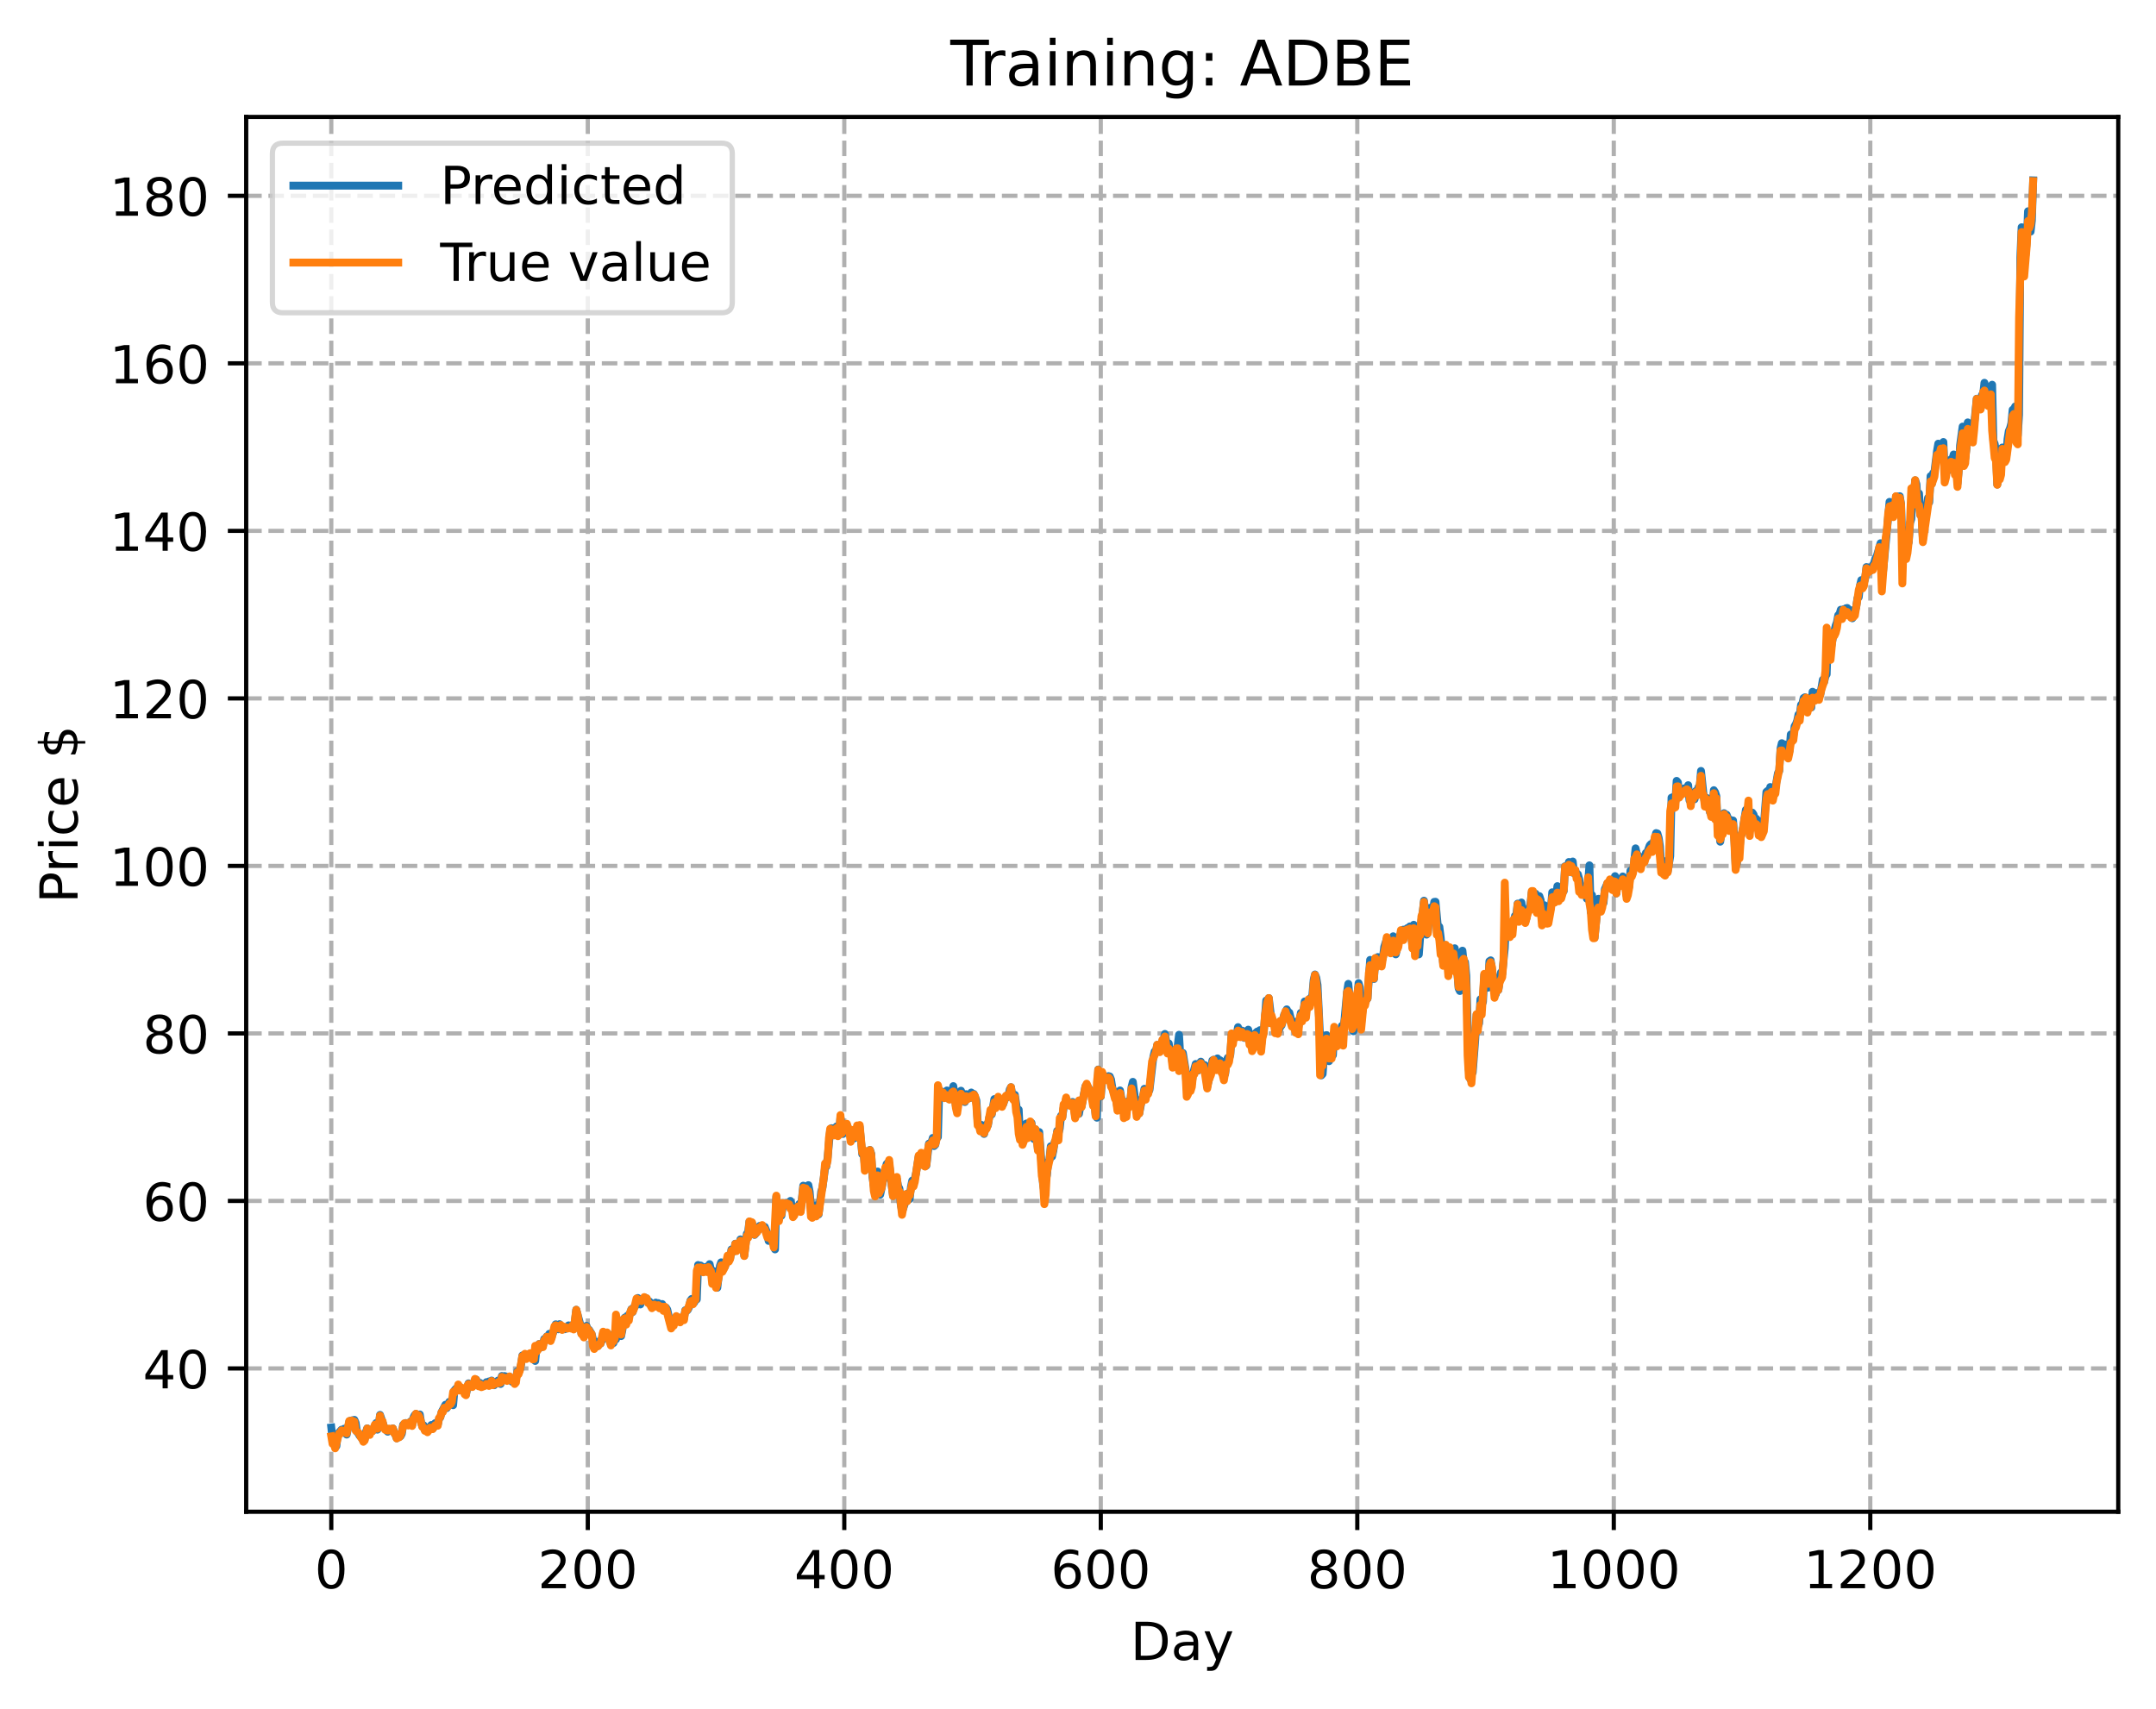<?xml version="1.0" encoding="utf-8" standalone="no"?>
<!DOCTYPE svg PUBLIC "-//W3C//DTD SVG 1.1//EN"
  "http://www.w3.org/Graphics/SVG/1.1/DTD/svg11.dtd">
<!-- Created with matplotlib (https://matplotlib.org/) -->
<svg height="325.986pt" version="1.1" viewBox="0 0 411.286 325.986" width="411.286pt" xmlns="http://www.w3.org/2000/svg" xmlns:xlink="http://www.w3.org/1999/xlink">
 <defs>
  <style type="text/css">
*{stroke-linecap:butt;stroke-linejoin:round;}
  </style>
 </defs>
 <g id="figure_1">
  <g id="patch_1">
   <path d="M 0 325.986 
L 411.286 325.986 
L 411.286 0 
L 0 0 
z
" style="fill:#ffffff;"/>
  </g>
  <g id="axes_1">
   <g id="patch_2">
    <path d="M 46.966 288.43 
L 404.086 288.43 
L 404.086 22.318 
L 46.966 22.318 
z
" style="fill:#ffffff;"/>
   </g>
   <g id="matplotlib.axis_1">
    <g id="xtick_1">
     <g id="line2d_1">
      <path clip-path="url(#pbb3f278dba)" d="M 63.198 288.43 
L 63.198 22.318 
" style="fill:none;stroke:#b0b0b0;stroke-dasharray:2.96,1.28;stroke-dashoffset:0;stroke-width:0.8;"/>
     </g>
     <g id="line2d_2">
      <defs>
       <path d="M 0 0 
L 0 3.5 
" id="m75a59f219e" style="stroke:#000000;stroke-width:0.8;"/>
      </defs>
      <g>
       <use style="stroke:#000000;stroke-width:0.8;" x="63.198" xlink:href="#m75a59f219e" y="288.43"/>
      </g>
     </g>
     <g id="text_1">
      <!-- 0 -->
      <defs>
       <path d="M 31.781 66.406 
Q 24.172 66.406 20.328 58.906 
Q 16.5 51.422 16.5 36.375 
Q 16.5 21.391 20.328 13.891 
Q 24.172 6.391 31.781 6.391 
Q 39.453 6.391 43.281 13.891 
Q 47.125 21.391 47.125 36.375 
Q 47.125 51.422 43.281 58.906 
Q 39.453 66.406 31.781 66.406 
z
M 31.781 74.219 
Q 44.047 74.219 50.516 64.516 
Q 56.984 54.828 56.984 36.375 
Q 56.984 17.969 50.516 8.266 
Q 44.047 -1.422 31.781 -1.422 
Q 19.531 -1.422 13.062 8.266 
Q 6.594 17.969 6.594 36.375 
Q 6.594 54.828 13.062 64.516 
Q 19.531 74.219 31.781 74.219 
z
" id="DejaVuSans-48"/>
      </defs>
      <g transform="translate(60.017 303.029)scale(0.1 -0.1)">
       <use xlink:href="#DejaVuSans-48"/>
      </g>
     </g>
    </g>
    <g id="xtick_2">
     <g id="line2d_3">
      <path clip-path="url(#pbb3f278dba)" d="M 112.129 288.43 
L 112.129 22.318 
" style="fill:none;stroke:#b0b0b0;stroke-dasharray:2.96,1.28;stroke-dashoffset:0;stroke-width:0.8;"/>
     </g>
     <g id="line2d_4">
      <g>
       <use style="stroke:#000000;stroke-width:0.8;" x="112.129" xlink:href="#m75a59f219e" y="288.43"/>
      </g>
     </g>
     <g id="text_2">
      <!-- 200 -->
      <defs>
       <path d="M 19.188 8.297 
L 53.609 8.297 
L 53.609 0 
L 7.328 0 
L 7.328 8.297 
Q 12.938 14.109 22.625 23.891 
Q 32.328 33.688 34.812 36.531 
Q 39.547 41.844 41.422 45.531 
Q 43.312 49.219 43.312 52.781 
Q 43.312 58.594 39.234 62.25 
Q 35.156 65.922 28.609 65.922 
Q 23.969 65.922 18.812 64.312 
Q 13.672 62.703 7.812 59.422 
L 7.812 69.391 
Q 13.766 71.781 18.938 73 
Q 24.125 74.219 28.422 74.219 
Q 39.75 74.219 46.484 68.547 
Q 53.219 62.891 53.219 53.422 
Q 53.219 48.922 51.531 44.891 
Q 49.859 40.875 45.406 35.406 
Q 44.188 33.984 37.641 27.219 
Q 31.109 20.453 19.188 8.297 
z
" id="DejaVuSans-50"/>
      </defs>
      <g transform="translate(102.585 303.029)scale(0.1 -0.1)">
       <use xlink:href="#DejaVuSans-50"/>
       <use x="63.623" xlink:href="#DejaVuSans-48"/>
       <use x="127.246" xlink:href="#DejaVuSans-48"/>
      </g>
     </g>
    </g>
    <g id="xtick_3">
     <g id="line2d_5">
      <path clip-path="url(#pbb3f278dba)" d="M 161.06 288.43 
L 161.06 22.318 
" style="fill:none;stroke:#b0b0b0;stroke-dasharray:2.96,1.28;stroke-dashoffset:0;stroke-width:0.8;"/>
     </g>
     <g id="line2d_6">
      <g>
       <use style="stroke:#000000;stroke-width:0.8;" x="161.06" xlink:href="#m75a59f219e" y="288.43"/>
      </g>
     </g>
     <g id="text_3">
      <!-- 400 -->
      <defs>
       <path d="M 37.797 64.312 
L 12.891 25.391 
L 37.797 25.391 
z
M 35.203 72.906 
L 47.609 72.906 
L 47.609 25.391 
L 58.016 25.391 
L 58.016 17.188 
L 47.609 17.188 
L 47.609 0 
L 37.797 0 
L 37.797 17.188 
L 4.891 17.188 
L 4.891 26.703 
z
" id="DejaVuSans-52"/>
      </defs>
      <g transform="translate(151.516 303.029)scale(0.1 -0.1)">
       <use xlink:href="#DejaVuSans-52"/>
       <use x="63.623" xlink:href="#DejaVuSans-48"/>
       <use x="127.246" xlink:href="#DejaVuSans-48"/>
      </g>
     </g>
    </g>
    <g id="xtick_4">
     <g id="line2d_7">
      <path clip-path="url(#pbb3f278dba)" d="M 209.99 288.43 
L 209.99 22.318 
" style="fill:none;stroke:#b0b0b0;stroke-dasharray:2.96,1.28;stroke-dashoffset:0;stroke-width:0.8;"/>
     </g>
     <g id="line2d_8">
      <g>
       <use style="stroke:#000000;stroke-width:0.8;" x="209.99" xlink:href="#m75a59f219e" y="288.43"/>
      </g>
     </g>
     <g id="text_4">
      <!-- 600 -->
      <defs>
       <path d="M 33.016 40.375 
Q 26.375 40.375 22.484 35.828 
Q 18.609 31.297 18.609 23.391 
Q 18.609 15.531 22.484 10.953 
Q 26.375 6.391 33.016 6.391 
Q 39.656 6.391 43.531 10.953 
Q 47.406 15.531 47.406 23.391 
Q 47.406 31.297 43.531 35.828 
Q 39.656 40.375 33.016 40.375 
z
M 52.594 71.297 
L 52.594 62.312 
Q 48.875 64.062 45.094 64.984 
Q 41.312 65.922 37.594 65.922 
Q 27.828 65.922 22.672 59.328 
Q 17.531 52.734 16.797 39.406 
Q 19.672 43.656 24.016 45.922 
Q 28.375 48.188 33.594 48.188 
Q 44.578 48.188 50.953 41.516 
Q 57.328 34.859 57.328 23.391 
Q 57.328 12.156 50.688 5.359 
Q 44.047 -1.422 33.016 -1.422 
Q 20.359 -1.422 13.672 8.266 
Q 6.984 17.969 6.984 36.375 
Q 6.984 53.656 15.188 63.938 
Q 23.391 74.219 37.203 74.219 
Q 40.922 74.219 44.703 73.484 
Q 48.484 72.75 52.594 71.297 
z
" id="DejaVuSans-54"/>
      </defs>
      <g transform="translate(200.446 303.029)scale(0.1 -0.1)">
       <use xlink:href="#DejaVuSans-54"/>
       <use x="63.623" xlink:href="#DejaVuSans-48"/>
       <use x="127.246" xlink:href="#DejaVuSans-48"/>
      </g>
     </g>
    </g>
    <g id="xtick_5">
     <g id="line2d_9">
      <path clip-path="url(#pbb3f278dba)" d="M 258.921 288.43 
L 258.921 22.318 
" style="fill:none;stroke:#b0b0b0;stroke-dasharray:2.96,1.28;stroke-dashoffset:0;stroke-width:0.8;"/>
     </g>
     <g id="line2d_10">
      <g>
       <use style="stroke:#000000;stroke-width:0.8;" x="258.921" xlink:href="#m75a59f219e" y="288.43"/>
      </g>
     </g>
     <g id="text_5">
      <!-- 800 -->
      <defs>
       <path d="M 31.781 34.625 
Q 24.75 34.625 20.719 30.859 
Q 16.703 27.094 16.703 20.516 
Q 16.703 13.922 20.719 10.156 
Q 24.75 6.391 31.781 6.391 
Q 38.812 6.391 42.859 10.172 
Q 46.922 13.969 46.922 20.516 
Q 46.922 27.094 42.891 30.859 
Q 38.875 34.625 31.781 34.625 
z
M 21.922 38.812 
Q 15.578 40.375 12.031 44.719 
Q 8.5 49.078 8.5 55.328 
Q 8.5 64.062 14.719 69.141 
Q 20.953 74.219 31.781 74.219 
Q 42.672 74.219 48.875 69.141 
Q 55.078 64.062 55.078 55.328 
Q 55.078 49.078 51.531 44.719 
Q 48 40.375 41.703 38.812 
Q 48.828 37.156 52.797 32.312 
Q 56.781 27.484 56.781 20.516 
Q 56.781 9.906 50.312 4.234 
Q 43.844 -1.422 31.781 -1.422 
Q 19.734 -1.422 13.25 4.234 
Q 6.781 9.906 6.781 20.516 
Q 6.781 27.484 10.781 32.312 
Q 14.797 37.156 21.922 38.812 
z
M 18.312 54.391 
Q 18.312 48.734 21.844 45.562 
Q 25.391 42.391 31.781 42.391 
Q 38.141 42.391 41.719 45.562 
Q 45.312 48.734 45.312 54.391 
Q 45.312 60.062 41.719 63.234 
Q 38.141 66.406 31.781 66.406 
Q 25.391 66.406 21.844 63.234 
Q 18.312 60.062 18.312 54.391 
z
" id="DejaVuSans-56"/>
      </defs>
      <g transform="translate(249.377 303.029)scale(0.1 -0.1)">
       <use xlink:href="#DejaVuSans-56"/>
       <use x="63.623" xlink:href="#DejaVuSans-48"/>
       <use x="127.246" xlink:href="#DejaVuSans-48"/>
      </g>
     </g>
    </g>
    <g id="xtick_6">
     <g id="line2d_11">
      <path clip-path="url(#pbb3f278dba)" d="M 307.851 288.43 
L 307.851 22.318 
" style="fill:none;stroke:#b0b0b0;stroke-dasharray:2.96,1.28;stroke-dashoffset:0;stroke-width:0.8;"/>
     </g>
     <g id="line2d_12">
      <g>
       <use style="stroke:#000000;stroke-width:0.8;" x="307.851" xlink:href="#m75a59f219e" y="288.43"/>
      </g>
     </g>
     <g id="text_6">
      <!-- 1000 -->
      <defs>
       <path d="M 12.406 8.297 
L 28.516 8.297 
L 28.516 63.922 
L 10.984 60.406 
L 10.984 69.391 
L 28.422 72.906 
L 38.281 72.906 
L 38.281 8.297 
L 54.391 8.297 
L 54.391 0 
L 12.406 0 
z
" id="DejaVuSans-49"/>
      </defs>
      <g transform="translate(295.126 303.029)scale(0.1 -0.1)">
       <use xlink:href="#DejaVuSans-49"/>
       <use x="63.623" xlink:href="#DejaVuSans-48"/>
       <use x="127.246" xlink:href="#DejaVuSans-48"/>
       <use x="190.869" xlink:href="#DejaVuSans-48"/>
      </g>
     </g>
    </g>
    <g id="xtick_7">
     <g id="line2d_13">
      <path clip-path="url(#pbb3f278dba)" d="M 356.782 288.43 
L 356.782 22.318 
" style="fill:none;stroke:#b0b0b0;stroke-dasharray:2.96,1.28;stroke-dashoffset:0;stroke-width:0.8;"/>
     </g>
     <g id="line2d_14">
      <g>
       <use style="stroke:#000000;stroke-width:0.8;" x="356.782" xlink:href="#m75a59f219e" y="288.43"/>
      </g>
     </g>
     <g id="text_7">
      <!-- 1200 -->
      <g transform="translate(344.057 303.029)scale(0.1 -0.1)">
       <use xlink:href="#DejaVuSans-49"/>
       <use x="63.623" xlink:href="#DejaVuSans-50"/>
       <use x="127.246" xlink:href="#DejaVuSans-48"/>
       <use x="190.869" xlink:href="#DejaVuSans-48"/>
      </g>
     </g>
    </g>
    <g id="text_8">
     <!-- Day -->
     <defs>
      <path d="M 19.672 64.797 
L 19.672 8.109 
L 31.594 8.109 
Q 46.688 8.109 53.688 14.938 
Q 60.688 21.781 60.688 36.531 
Q 60.688 51.172 53.688 57.984 
Q 46.688 64.797 31.594 64.797 
z
M 9.812 72.906 
L 30.078 72.906 
Q 51.266 72.906 61.172 64.094 
Q 71.094 55.281 71.094 36.531 
Q 71.094 17.672 61.125 8.828 
Q 51.172 0 30.078 0 
L 9.812 0 
z
" id="DejaVuSans-68"/>
      <path d="M 34.281 27.484 
Q 23.391 27.484 19.188 25 
Q 14.984 22.516 14.984 16.5 
Q 14.984 11.719 18.141 8.906 
Q 21.297 6.109 26.703 6.109 
Q 34.188 6.109 38.703 11.406 
Q 43.219 16.703 43.219 25.484 
L 43.219 27.484 
z
M 52.203 31.203 
L 52.203 0 
L 43.219 0 
L 43.219 8.297 
Q 40.141 3.328 35.547 0.953 
Q 30.953 -1.422 24.312 -1.422 
Q 15.922 -1.422 10.953 3.297 
Q 6 8.016 6 15.922 
Q 6 25.141 12.172 29.828 
Q 18.359 34.516 30.609 34.516 
L 43.219 34.516 
L 43.219 35.406 
Q 43.219 41.609 39.141 45 
Q 35.062 48.391 27.688 48.391 
Q 23 48.391 18.547 47.266 
Q 14.109 46.141 10.016 43.891 
L 10.016 52.203 
Q 14.938 54.109 19.578 55.047 
Q 24.219 56 28.609 56 
Q 40.484 56 46.344 49.844 
Q 52.203 43.703 52.203 31.203 
z
" id="DejaVuSans-97"/>
      <path d="M 32.172 -5.078 
Q 28.375 -14.844 24.75 -17.812 
Q 21.141 -20.797 15.094 -20.797 
L 7.906 -20.797 
L 7.906 -13.281 
L 13.188 -13.281 
Q 16.891 -13.281 18.938 -11.516 
Q 21 -9.766 23.484 -3.219 
L 25.094 0.875 
L 2.984 54.688 
L 12.5 54.688 
L 29.594 11.922 
L 46.688 54.688 
L 56.203 54.688 
z
" id="DejaVuSans-121"/>
     </defs>
     <g transform="translate(215.652 316.707)scale(0.1 -0.1)">
      <use xlink:href="#DejaVuSans-68"/>
      <use x="77.002" xlink:href="#DejaVuSans-97"/>
      <use x="138.281" xlink:href="#DejaVuSans-121"/>
     </g>
    </g>
   </g>
   <g id="matplotlib.axis_2">
    <g id="ytick_1">
     <g id="line2d_15">
      <path clip-path="url(#pbb3f278dba)" d="M 46.966 261.089 
L 404.086 261.089 
" style="fill:none;stroke:#b0b0b0;stroke-dasharray:2.96,1.28;stroke-dashoffset:0;stroke-width:0.8;"/>
     </g>
     <g id="line2d_16">
      <defs>
       <path d="M 0 0 
L -3.5 0 
" id="m108dbc8424" style="stroke:#000000;stroke-width:0.8;"/>
      </defs>
      <g>
       <use style="stroke:#000000;stroke-width:0.8;" x="46.966" xlink:href="#m108dbc8424" y="261.089"/>
      </g>
     </g>
     <g id="text_9">
      <!-- 40 -->
      <g transform="translate(27.241 264.888)scale(0.1 -0.1)">
       <use xlink:href="#DejaVuSans-52"/>
       <use x="63.623" xlink:href="#DejaVuSans-48"/>
      </g>
     </g>
    </g>
    <g id="ytick_2">
     <g id="line2d_17">
      <path clip-path="url(#pbb3f278dba)" d="M 46.966 229.128 
L 404.086 229.128 
" style="fill:none;stroke:#b0b0b0;stroke-dasharray:2.96,1.28;stroke-dashoffset:0;stroke-width:0.8;"/>
     </g>
     <g id="line2d_18">
      <g>
       <use style="stroke:#000000;stroke-width:0.8;" x="46.966" xlink:href="#m108dbc8424" y="229.128"/>
      </g>
     </g>
     <g id="text_10">
      <!-- 60 -->
      <g transform="translate(27.241 232.928)scale(0.1 -0.1)">
       <use xlink:href="#DejaVuSans-54"/>
       <use x="63.623" xlink:href="#DejaVuSans-48"/>
      </g>
     </g>
    </g>
    <g id="ytick_3">
     <g id="line2d_19">
      <path clip-path="url(#pbb3f278dba)" d="M 46.966 197.168 
L 404.086 197.168 
" style="fill:none;stroke:#b0b0b0;stroke-dasharray:2.96,1.28;stroke-dashoffset:0;stroke-width:0.8;"/>
     </g>
     <g id="line2d_20">
      <g>
       <use style="stroke:#000000;stroke-width:0.8;" x="46.966" xlink:href="#m108dbc8424" y="197.168"/>
      </g>
     </g>
     <g id="text_11">
      <!-- 80 -->
      <g transform="translate(27.241 200.967)scale(0.1 -0.1)">
       <use xlink:href="#DejaVuSans-56"/>
       <use x="63.623" xlink:href="#DejaVuSans-48"/>
      </g>
     </g>
    </g>
    <g id="ytick_4">
     <g id="line2d_21">
      <path clip-path="url(#pbb3f278dba)" d="M 46.966 165.207 
L 404.086 165.207 
" style="fill:none;stroke:#b0b0b0;stroke-dasharray:2.96,1.28;stroke-dashoffset:0;stroke-width:0.8;"/>
     </g>
     <g id="line2d_22">
      <g>
       <use style="stroke:#000000;stroke-width:0.8;" x="46.966" xlink:href="#m108dbc8424" y="165.207"/>
      </g>
     </g>
     <g id="text_12">
      <!-- 100 -->
      <g transform="translate(20.878 169.006)scale(0.1 -0.1)">
       <use xlink:href="#DejaVuSans-49"/>
       <use x="63.623" xlink:href="#DejaVuSans-48"/>
       <use x="127.246" xlink:href="#DejaVuSans-48"/>
      </g>
     </g>
    </g>
    <g id="ytick_5">
     <g id="line2d_23">
      <path clip-path="url(#pbb3f278dba)" d="M 46.966 133.247 
L 404.086 133.247 
" style="fill:none;stroke:#b0b0b0;stroke-dasharray:2.96,1.28;stroke-dashoffset:0;stroke-width:0.8;"/>
     </g>
     <g id="line2d_24">
      <g>
       <use style="stroke:#000000;stroke-width:0.8;" x="46.966" xlink:href="#m108dbc8424" y="133.247"/>
      </g>
     </g>
     <g id="text_13">
      <!-- 120 -->
      <g transform="translate(20.878 137.046)scale(0.1 -0.1)">
       <use xlink:href="#DejaVuSans-49"/>
       <use x="63.623" xlink:href="#DejaVuSans-50"/>
       <use x="127.246" xlink:href="#DejaVuSans-48"/>
      </g>
     </g>
    </g>
    <g id="ytick_6">
     <g id="line2d_25">
      <path clip-path="url(#pbb3f278dba)" d="M 46.966 101.286 
L 404.086 101.286 
" style="fill:none;stroke:#b0b0b0;stroke-dasharray:2.96,1.28;stroke-dashoffset:0;stroke-width:0.8;"/>
     </g>
     <g id="line2d_26">
      <g>
       <use style="stroke:#000000;stroke-width:0.8;" x="46.966" xlink:href="#m108dbc8424" y="101.286"/>
      </g>
     </g>
     <g id="text_14">
      <!-- 140 -->
      <g transform="translate(20.878 105.085)scale(0.1 -0.1)">
       <use xlink:href="#DejaVuSans-49"/>
       <use x="63.623" xlink:href="#DejaVuSans-52"/>
       <use x="127.246" xlink:href="#DejaVuSans-48"/>
      </g>
     </g>
    </g>
    <g id="ytick_7">
     <g id="line2d_27">
      <path clip-path="url(#pbb3f278dba)" d="M 46.966 69.325 
L 404.086 69.325 
" style="fill:none;stroke:#b0b0b0;stroke-dasharray:2.96,1.28;stroke-dashoffset:0;stroke-width:0.8;"/>
     </g>
     <g id="line2d_28">
      <g>
       <use style="stroke:#000000;stroke-width:0.8;" x="46.966" xlink:href="#m108dbc8424" y="69.325"/>
      </g>
     </g>
     <g id="text_15">
      <!-- 160 -->
      <g transform="translate(20.878 73.125)scale(0.1 -0.1)">
       <use xlink:href="#DejaVuSans-49"/>
       <use x="63.623" xlink:href="#DejaVuSans-54"/>
       <use x="127.246" xlink:href="#DejaVuSans-48"/>
      </g>
     </g>
    </g>
    <g id="ytick_8">
     <g id="line2d_29">
      <path clip-path="url(#pbb3f278dba)" d="M 46.966 37.365 
L 404.086 37.365 
" style="fill:none;stroke:#b0b0b0;stroke-dasharray:2.96,1.28;stroke-dashoffset:0;stroke-width:0.8;"/>
     </g>
     <g id="line2d_30">
      <g>
       <use style="stroke:#000000;stroke-width:0.8;" x="46.966" xlink:href="#m108dbc8424" y="37.365"/>
      </g>
     </g>
     <g id="text_16">
      <!-- 180 -->
      <g transform="translate(20.878 41.164)scale(0.1 -0.1)">
       <use xlink:href="#DejaVuSans-49"/>
       <use x="63.623" xlink:href="#DejaVuSans-56"/>
       <use x="127.246" xlink:href="#DejaVuSans-48"/>
      </g>
     </g>
    </g>
    <g id="text_17">
     <!-- Price $ -->
     <defs>
      <path d="M 19.672 64.797 
L 19.672 37.406 
L 32.078 37.406 
Q 38.969 37.406 42.719 40.969 
Q 46.484 44.531 46.484 51.125 
Q 46.484 57.672 42.719 61.234 
Q 38.969 64.797 32.078 64.797 
z
M 9.812 72.906 
L 32.078 72.906 
Q 44.344 72.906 50.609 67.359 
Q 56.891 61.812 56.891 51.125 
Q 56.891 40.328 50.609 34.812 
Q 44.344 29.297 32.078 29.297 
L 19.672 29.297 
L 19.672 0 
L 9.812 0 
z
" id="DejaVuSans-80"/>
      <path d="M 41.109 46.297 
Q 39.594 47.172 37.812 47.578 
Q 36.031 48 33.891 48 
Q 26.266 48 22.188 43.047 
Q 18.109 38.094 18.109 28.812 
L 18.109 0 
L 9.078 0 
L 9.078 54.688 
L 18.109 54.688 
L 18.109 46.188 
Q 20.953 51.172 25.484 53.578 
Q 30.031 56 36.531 56 
Q 37.453 56 38.578 55.875 
Q 39.703 55.766 41.062 55.516 
z
" id="DejaVuSans-114"/>
      <path d="M 9.422 54.688 
L 18.406 54.688 
L 18.406 0 
L 9.422 0 
z
M 9.422 75.984 
L 18.406 75.984 
L 18.406 64.594 
L 9.422 64.594 
z
" id="DejaVuSans-105"/>
      <path d="M 48.781 52.594 
L 48.781 44.188 
Q 44.969 46.297 41.141 47.344 
Q 37.312 48.391 33.406 48.391 
Q 24.656 48.391 19.812 42.844 
Q 14.984 37.312 14.984 27.297 
Q 14.984 17.281 19.812 11.734 
Q 24.656 6.203 33.406 6.203 
Q 37.312 6.203 41.141 7.25 
Q 44.969 8.297 48.781 10.406 
L 48.781 2.094 
Q 45.016 0.344 40.984 -0.531 
Q 36.969 -1.422 32.422 -1.422 
Q 20.062 -1.422 12.781 6.344 
Q 5.516 14.109 5.516 27.297 
Q 5.516 40.672 12.859 48.328 
Q 20.219 56 33.016 56 
Q 37.156 56 41.109 55.141 
Q 45.062 54.297 48.781 52.594 
z
" id="DejaVuSans-99"/>
      <path d="M 56.203 29.594 
L 56.203 25.203 
L 14.891 25.203 
Q 15.484 15.922 20.484 11.062 
Q 25.484 6.203 34.422 6.203 
Q 39.594 6.203 44.453 7.469 
Q 49.312 8.734 54.109 11.281 
L 54.109 2.781 
Q 49.266 0.734 44.188 -0.344 
Q 39.109 -1.422 33.891 -1.422 
Q 20.797 -1.422 13.156 6.188 
Q 5.516 13.812 5.516 26.812 
Q 5.516 40.234 12.766 48.109 
Q 20.016 56 32.328 56 
Q 43.359 56 49.781 48.891 
Q 56.203 41.797 56.203 29.594 
z
M 47.219 32.234 
Q 47.125 39.594 43.094 43.984 
Q 39.062 48.391 32.422 48.391 
Q 24.906 48.391 20.391 44.141 
Q 15.875 39.891 15.188 32.172 
z
" id="DejaVuSans-101"/>
      <path id="DejaVuSans-32"/>
      <path d="M 33.797 -14.703 
L 28.906 -14.703 
L 28.859 0 
Q 23.734 0.094 18.609 1.188 
Q 13.484 2.297 8.297 4.5 
L 8.297 13.281 
Q 13.281 10.156 18.375 8.562 
Q 23.484 6.984 28.906 6.938 
L 28.906 29.203 
Q 18.109 30.953 13.203 35.156 
Q 8.297 39.359 8.297 46.688 
Q 8.297 54.641 13.625 59.219 
Q 18.953 63.812 28.906 64.5 
L 28.906 75.984 
L 33.797 75.984 
L 33.797 64.656 
Q 38.328 64.453 42.578 63.688 
Q 46.828 62.938 50.875 61.625 
L 50.875 53.078 
Q 46.828 55.125 42.547 56.25 
Q 38.281 57.375 33.797 57.562 
L 33.797 36.719 
Q 44.875 35.016 50.094 30.609 
Q 55.328 26.219 55.328 18.609 
Q 55.328 10.359 49.781 5.594 
Q 44.234 0.828 33.797 0.094 
z
M 28.906 37.594 
L 28.906 57.625 
Q 23.25 56.984 20.266 54.391 
Q 17.281 51.812 17.281 47.516 
Q 17.281 43.312 20.031 40.969 
Q 22.797 38.625 28.906 37.594 
z
M 33.797 28.219 
L 33.797 7.078 
Q 39.984 7.906 43.141 10.594 
Q 46.297 13.281 46.297 17.672 
Q 46.297 21.969 43.281 24.5 
Q 40.281 27.047 33.797 28.219 
z
" id="DejaVuSans-36"/>
     </defs>
     <g transform="translate(14.798 172.342)rotate(-90)scale(0.1 -0.1)">
      <use xlink:href="#DejaVuSans-80"/>
      <use x="58.553" xlink:href="#DejaVuSans-114"/>
      <use x="99.666" xlink:href="#DejaVuSans-105"/>
      <use x="127.449" xlink:href="#DejaVuSans-99"/>
      <use x="182.43" xlink:href="#DejaVuSans-101"/>
      <use x="243.953" xlink:href="#DejaVuSans-32"/>
      <use x="275.74" xlink:href="#DejaVuSans-36"/>
     </g>
    </g>
   </g>
   <g id="line2d_31">
    <path clip-path="url(#pbb3f278dba)" d="M 63.198 272.359 
L 63.443 274.577 
L 63.688 275.004 
L 63.932 275.825 
L 64.177 275.903 
L 64.422 273.604 
L 65.156 272.773 
L 65.4 272.857 
L 65.645 272.601 
L 66.134 273.71 
L 66.623 271.276 
L 66.868 271.06 
L 67.602 270.897 
L 67.847 271.464 
L 68.091 273.176 
L 68.336 273.441 
L 68.581 273.901 
L 68.825 273.736 
L 69.07 274.545 
L 69.315 274.839 
L 69.559 274.65 
L 69.804 273.216 
L 70.049 272.521 
L 70.538 273.503 
L 70.783 273.052 
L 71.027 273.073 
L 71.761 271.501 
L 72.006 272.771 
L 72.251 272.138 
L 72.495 269.95 
L 73.229 272.109 
L 73.963 273.162 
L 74.208 272.731 
L 74.697 272.693 
L 74.942 272.527 
L 75.676 274.414 
L 76.41 274.018 
L 76.654 273.566 
L 76.899 271.848 
L 77.388 271.504 
L 77.633 271.797 
L 78.122 271.554 
L 78.367 271.181 
L 78.611 271.917 
L 78.856 270.489 
L 79.101 270.006 
L 79.345 269.772 
L 79.59 269.998 
L 79.835 270.049 
L 80.079 269.865 
L 80.324 271.369 
L 80.569 272.153 
L 80.813 271.942 
L 81.058 272.889 
L 81.303 272.355 
L 81.547 272.994 
L 81.792 272.361 
L 82.037 272.248 
L 82.281 271.879 
L 82.526 272.586 
L 82.771 272.308 
L 83.015 271.528 
L 83.26 271.619 
L 83.505 271.849 
L 83.749 270.725 
L 83.994 270.422 
L 84.239 269.44 
L 84.972 268.018 
L 85.217 268.668 
L 85.462 268.21 
L 85.706 267.458 
L 85.951 268.03 
L 86.196 267.313 
L 86.44 268.108 
L 86.685 265.285 
L 86.93 264.997 
L 87.174 265.004 
L 87.419 264.334 
L 87.664 265.061 
L 87.908 264.942 
L 88.153 265.094 
L 88.398 265.107 
L 88.887 266.039 
L 89.376 263.934 
L 89.621 264.677 
L 89.866 264.093 
L 90.11 264.437 
L 90.355 264.179 
L 90.599 263.313 
L 90.844 263.218 
L 91.089 263.904 
L 91.578 263.854 
L 92.067 264.489 
L 92.557 264.265 
L 92.801 263.704 
L 93.046 264.032 
L 93.291 263.565 
L 93.535 263.832 
L 93.78 263.397 
L 94.025 264.168 
L 94.269 264.298 
L 94.514 263.732 
L 94.759 263.976 
L 95.003 263.399 
L 95.248 263.623 
L 95.493 264.055 
L 95.737 262.526 
L 95.982 262.956 
L 96.227 262.541 
L 96.471 262.605 
L 96.716 263.038 
L 96.96 263.223 
L 97.205 262.678 
L 97.45 262.921 
L 97.694 263.632 
L 97.939 263.272 
L 98.184 263.78 
L 98.428 263.191 
L 98.673 261.645 
L 98.918 261.871 
L 99.162 261.373 
L 99.407 260.321 
L 99.652 258.61 
L 99.896 258.678 
L 100.386 258.394 
L 100.63 258.432 
L 100.875 258.703 
L 101.12 258.345 
L 101.364 258.414 
L 101.854 259.192 
L 102.098 259.665 
L 102.343 257.195 
L 102.587 257.483 
L 102.832 256.429 
L 103.077 257.14 
L 103.321 256.745 
L 103.566 256.829 
L 103.811 255.477 
L 104.055 255.647 
L 104.3 254.981 
L 104.545 255.13 
L 104.789 254.481 
L 105.034 255.656 
L 105.768 253.519 
L 106.013 252.667 
L 106.257 252.92 
L 106.502 253.622 
L 106.747 252.64 
L 107.236 253.651 
L 107.481 253.48 
L 107.725 253.617 
L 107.97 253.248 
L 108.215 253.415 
L 108.459 252.873 
L 108.704 253.028 
L 108.948 252.873 
L 109.193 252.88 
L 109.438 253.303 
L 109.682 252 
L 109.927 249.893 
L 110.661 252.562 
L 110.906 254.415 
L 111.15 254.536 
L 111.395 255.025 
L 111.64 254.602 
L 111.884 252.956 
L 112.129 253.679 
L 112.374 253.709 
L 112.863 254.51 
L 113.352 256.537 
L 113.597 257.052 
L 113.842 256.362 
L 114.086 256.788 
L 114.331 255.893 
L 114.575 256.343 
L 114.82 255.726 
L 115.065 254.289 
L 115.309 254.974 
L 115.554 255.125 
L 115.799 254.571 
L 116.043 254.501 
L 116.288 255.837 
L 116.533 256.502 
L 116.777 255.68 
L 117.022 256.248 
L 117.267 255.549 
L 117.511 255.531 
L 117.756 252.013 
L 118.001 253.078 
L 118.245 253.325 
L 118.49 254.917 
L 118.735 253.696 
L 118.979 251.634 
L 119.224 251.363 
L 119.469 251.973 
L 119.713 251.013 
L 119.958 251.342 
L 120.447 249.779 
L 120.692 250.335 
L 120.936 249.389 
L 121.181 249.225 
L 121.67 247.651 
L 121.915 247.981 
L 122.16 248.883 
L 122.404 248.052 
L 122.649 247.799 
L 122.894 247.929 
L 123.138 247.605 
L 123.383 247.86 
L 123.628 248.286 
L 123.872 248.305 
L 124.117 248.605 
L 124.362 249.285 
L 124.606 249.042 
L 124.851 249.065 
L 125.096 248.532 
L 125.34 248.912 
L 125.585 248.628 
L 126.074 249.391 
L 126.319 248.8 
L 126.563 249.302 
L 127.053 249.49 
L 127.297 249.869 
L 127.787 252.194 
L 128.031 252.946 
L 128.276 252.534 
L 128.521 252.535 
L 128.765 251.927 
L 129.255 251.328 
L 129.499 252.101 
L 129.744 252.085 
L 129.989 251.557 
L 130.233 251.724 
L 130.478 251.543 
L 130.723 249.981 
L 130.967 250.135 
L 131.212 249.918 
L 131.457 249.382 
L 131.701 248.167 
L 131.946 247.828 
L 132.191 248.661 
L 132.435 248.501 
L 132.68 247.985 
L 132.924 247.918 
L 133.169 241.351 
L 133.414 242.094 
L 133.658 241.455 
L 134.148 242.698 
L 134.637 241.717 
L 135.126 242.026 
L 135.371 241.185 
L 135.86 243.465 
L 136.105 242.489 
L 136.35 243.606 
L 136.594 245.467 
L 136.839 245.689 
L 137.328 241.536 
L 137.573 240.846 
L 137.818 241.964 
L 138.062 242.028 
L 138.307 241.624 
L 138.796 240.152 
L 139.041 239.929 
L 139.285 240.088 
L 139.53 238.394 
L 139.775 238.87 
L 140.019 238.76 
L 140.264 237.288 
L 140.509 238.229 
L 140.753 238.241 
L 140.998 237.638 
L 141.243 236.466 
L 141.487 237.259 
L 141.732 237.17 
L 141.977 239.588 
L 142.466 235.386 
L 142.711 235.093 
L 142.955 233.086 
L 143.2 233.593 
L 143.445 233.303 
L 143.934 235.615 
L 144.178 235.335 
L 144.423 234.872 
L 144.668 234.682 
L 144.912 233.898 
L 145.157 234.245 
L 145.402 234.002 
L 145.646 234.152 
L 145.891 234.086 
L 146.38 235.267 
L 146.625 236.76 
L 146.87 236.109 
L 147.359 236.528 
L 147.848 238.384 
L 148.093 228.336 
L 148.338 231.139 
L 148.582 232.632 
L 148.827 230.514 
L 149.072 231.945 
L 149.316 230.228 
L 149.561 229.734 
L 150.05 229.513 
L 150.295 229.709 
L 150.539 229.633 
L 150.784 229.124 
L 151.029 229.984 
L 151.273 230.171 
L 151.518 231.745 
L 151.763 230.581 
L 152.007 230.53 
L 152.252 230.337 
L 152.497 229.688 
L 152.741 231.024 
L 153.231 226.219 
L 153.475 226.336 
L 153.72 226.704 
L 153.965 227.531 
L 154.209 226.117 
L 154.454 227.368 
L 154.699 230.312 
L 154.943 231.443 
L 155.188 230.417 
L 155.433 231.335 
L 155.677 229.984 
L 155.922 230.162 
L 156.166 231.705 
L 156.656 227.359 
L 156.9 226.597 
L 157.39 222.866 
L 157.634 222.572 
L 157.879 220.862 
L 158.368 215.688 
L 158.613 215.248 
L 158.858 216.265 
L 159.102 215.605 
L 159.347 215.789 
L 159.592 214.912 
L 159.836 215.954 
L 160.081 216.271 
L 160.326 213.16 
L 160.815 216.357 
L 161.06 215.172 
L 161.304 214.637 
L 161.549 214.609 
L 162.038 215.912 
L 162.283 216.77 
L 162.527 215.918 
L 162.772 217.278 
L 163.017 217.152 
L 163.261 215.747 
L 163.506 215.127 
L 163.751 216.328 
L 163.995 214.985 
L 164.485 220.215 
L 164.729 219.599 
L 164.974 222.5 
L 165.953 219.397 
L 166.197 220.103 
L 166.442 224.574 
L 166.931 227.905 
L 167.421 223.515 
L 167.91 227.933 
L 169.133 222.091 
L 169.378 221.849 
L 169.622 221.953 
L 170.112 226.233 
L 170.356 228.155 
L 170.601 227.55 
L 171.09 224.996 
L 171.335 226.322 
L 171.58 226.773 
L 171.824 229.723 
L 172.069 231.034 
L 172.314 230.538 
L 172.558 229.769 
L 172.803 227.981 
L 173.292 227.634 
L 173.537 228.783 
L 173.782 226.394 
L 174.026 225.248 
L 174.271 225.927 
L 174.76 223.782 
L 175.249 220.641 
L 175.494 221.129 
L 175.739 220.282 
L 175.983 221.67 
L 176.228 221.624 
L 176.473 222.51 
L 176.717 222.385 
L 177.207 218.195 
L 177.696 217.984 
L 177.941 217.105 
L 178.185 218.659 
L 178.43 218.408 
L 178.675 217.049 
L 178.919 216.944 
L 179.164 208.126 
L 179.409 208.129 
L 179.653 208.992 
L 179.898 208.341 
L 180.142 208.748 
L 180.387 208.512 
L 180.632 208.057 
L 180.876 209.616 
L 181.121 209.262 
L 181.366 208.416 
L 181.61 208.33 
L 181.855 207.221 
L 182.1 208.728 
L 182.344 211.011 
L 183.323 208.099 
L 183.568 209.036 
L 183.812 208.694 
L 184.057 210.264 
L 184.302 208.758 
L 184.546 209.612 
L 184.791 209.191 
L 185.036 209.505 
L 185.28 208.445 
L 185.525 208.874 
L 185.77 208.717 
L 186.259 209.941 
L 186.503 213.975 
L 186.748 214.611 
L 186.993 214.921 
L 187.237 214.626 
L 187.727 216.349 
L 188.216 214.526 
L 188.461 214.693 
L 188.705 213.219 
L 188.95 212.691 
L 189.195 212.618 
L 189.684 209.696 
L 189.929 211.18 
L 190.418 209.661 
L 190.907 210.432 
L 191.397 210.61 
L 191.641 209.796 
L 191.886 209.534 
L 192.13 208.957 
L 192.375 209.123 
L 192.62 207.861 
L 192.864 207.428 
L 193.109 208.961 
L 193.354 209.052 
L 193.598 208.881 
L 194.088 212.275 
L 194.332 211.714 
L 194.577 216.881 
L 194.822 216.072 
L 195.066 217.641 
L 195.311 217.388 
L 195.556 216.276 
L 195.8 214.354 
L 196.045 216.441 
L 196.534 214.298 
L 196.779 214.249 
L 197.024 216.587 
L 197.268 217.342 
L 197.513 215.452 
L 197.758 216.662 
L 198.002 219.287 
L 198.247 215.981 
L 198.981 225.963 
L 199.225 227.365 
L 199.47 225.306 
L 199.715 224.22 
L 199.959 221.658 
L 200.204 221.291 
L 200.449 218.698 
L 200.693 220.661 
L 200.938 219.543 
L 201.183 217.879 
L 201.427 217.746 
L 201.672 215.76 
L 201.917 216.246 
L 202.161 215.335 
L 202.406 212.884 
L 202.651 213.156 
L 202.895 211.395 
L 203.14 210.887 
L 203.385 209.667 
L 203.629 210.387 
L 204.118 210.293 
L 204.363 210.701 
L 204.608 210.248 
L 204.852 210.714 
L 205.097 212.964 
L 205.342 211.833 
L 205.586 211.766 
L 205.831 212.511 
L 206.076 211.151 
L 206.32 211.103 
L 207.054 207.259 
L 207.299 207.154 
L 207.544 207.396 
L 208.033 208.169 
L 208.522 209.626 
L 208.767 210.291 
L 209.012 212.836 
L 209.256 213.253 
L 209.501 204.055 
L 209.746 207.984 
L 209.99 209.225 
L 210.235 206.169 
L 210.479 205.154 
L 210.724 205.663 
L 210.969 205.53 
L 211.213 205.788 
L 211.458 205.317 
L 211.703 205.377 
L 211.947 205.971 
L 212.192 207.578 
L 212.681 209.011 
L 212.926 209.494 
L 213.171 211.481 
L 213.415 210.746 
L 213.66 208.049 
L 214.149 210.944 
L 214.639 212.643 
L 214.883 212.244 
L 215.128 210.144 
L 215.373 210.404 
L 215.617 210.355 
L 215.862 207.387 
L 216.106 206.407 
L 216.84 212.184 
L 217.085 210.229 
L 217.33 212.423 
L 217.819 209.872 
L 218.064 209.121 
L 218.308 207.735 
L 218.553 208.516 
L 218.798 208.906 
L 219.287 207.954 
L 220.021 201.616 
L 220.266 200.618 
L 220.51 200.583 
L 220.755 199.365 
L 221.244 200.629 
L 221.489 200.009 
L 221.734 198.646 
L 221.978 198.406 
L 222.223 197.269 
L 222.467 198.586 
L 222.712 200.561 
L 222.957 199.068 
L 223.201 200.772 
L 223.446 200.316 
L 223.691 203.083 
L 223.935 203.154 
L 224.18 201.262 
L 224.425 200.629 
L 224.669 199.424 
L 224.914 197.426 
L 225.159 201.553 
L 225.648 200.886 
L 226.137 203.906 
L 226.382 207.538 
L 226.627 207.989 
L 227.116 207.063 
L 227.361 206.674 
L 227.605 204.798 
L 228.094 203 
L 228.339 203.834 
L 228.584 204.231 
L 228.828 202.902 
L 229.073 202.561 
L 229.318 203.242 
L 229.562 203.42 
L 229.807 203.201 
L 230.052 204.37 
L 230.296 207.321 
L 230.786 205.273 
L 231.275 202.321 
L 231.52 202.185 
L 231.764 202.238 
L 232.009 202.962 
L 232.254 201.936 
L 232.498 202.683 
L 232.743 202.283 
L 232.988 203.173 
L 233.477 205.355 
L 233.722 204.863 
L 233.966 202.482 
L 234.211 201.832 
L 234.455 202.043 
L 234.7 201.242 
L 234.945 197.48 
L 235.189 198.416 
L 235.679 197.319 
L 235.923 197.296 
L 236.168 195.97 
L 236.413 196.598 
L 236.657 197.744 
L 236.902 196.629 
L 237.147 196.724 
L 237.391 198.033 
L 237.636 196.922 
L 237.881 196.925 
L 238.125 196.452 
L 238.37 198.458 
L 238.615 198.259 
L 238.859 199.368 
L 239.104 199.752 
L 239.349 197.265 
L 239.838 196.813 
L 240.082 198.217 
L 240.327 196.555 
L 240.572 199.591 
L 240.816 197.575 
L 241.061 197.12 
L 241.55 190.887 
L 241.795 191.031 
L 242.04 190.427 
L 242.529 194.501 
L 242.774 194.938 
L 243.018 194.953 
L 243.263 195.227 
L 243.508 195.682 
L 243.752 195.63 
L 243.997 196.526 
L 244.242 195.891 
L 244.486 195.623 
L 244.976 193.589 
L 245.22 193.286 
L 245.465 192.578 
L 245.709 193.068 
L 245.954 193.192 
L 246.443 195.234 
L 246.688 195.524 
L 246.933 194.957 
L 247.177 196.563 
L 247.422 195.665 
L 247.667 196.051 
L 248.156 193.238 
L 248.401 194.158 
L 248.645 193.085 
L 248.89 191.07 
L 249.135 192.991 
L 249.379 192.147 
L 249.624 190.768 
L 249.869 190.524 
L 250.113 190.53 
L 250.358 189.763 
L 250.603 186.932 
L 250.847 185.926 
L 251.092 186.523 
L 251.337 187.918 
L 251.826 198.117 
L 252.07 205.174 
L 252.315 204.901 
L 252.804 198.307 
L 253.049 197.493 
L 253.294 198.627 
L 253.538 202.468 
L 254.028 199.171 
L 254.272 201.327 
L 254.517 196.948 
L 254.762 198.811 
L 255.006 198.671 
L 255.251 197.894 
L 255.496 199.097 
L 255.985 195.713 
L 256.23 195.945 
L 256.474 194.663 
L 256.964 189.256 
L 257.208 187.716 
L 257.453 190.299 
L 257.697 191.503 
L 257.942 195.443 
L 258.187 196.759 
L 258.676 190.61 
L 258.921 190.195 
L 259.165 187.563 
L 259.41 188.382 
L 259.655 195.315 
L 260.144 190.44 
L 260.389 190.434 
L 260.633 190.795 
L 260.878 190.517 
L 261.367 183.143 
L 261.612 183.484 
L 261.857 185.813 
L 262.101 186.793 
L 262.346 183.117 
L 262.591 183.975 
L 262.835 182.6 
L 263.08 183.729 
L 263.325 182.909 
L 263.569 183.44 
L 263.814 182.686 
L 264.058 180.669 
L 264.548 179.135 
L 264.792 179.962 
L 265.037 179.647 
L 265.282 180.787 
L 265.526 180.072 
L 265.771 178.634 
L 266.016 179.225 
L 266.26 182.088 
L 267.239 177.935 
L 267.728 177.364 
L 267.973 177.396 
L 268.218 177.769 
L 268.462 177.086 
L 268.707 178.182 
L 268.952 176.756 
L 269.196 177.643 
L 269.441 180.716 
L 269.685 176.441 
L 269.93 181.01 
L 270.175 177.855 
L 270.419 181.159 
L 270.664 182.094 
L 271.153 175.55 
L 271.398 174.111 
L 271.643 171.846 
L 271.887 173.849 
L 272.132 178.322 
L 272.377 177.907 
L 272.621 174.55 
L 272.866 173.19 
L 273.111 173.654 
L 273.355 173.762 
L 273.6 172.072 
L 273.845 172.053 
L 274.334 177.263 
L 274.579 176.828 
L 274.823 178.824 
L 275.313 183.785 
L 275.557 181.682 
L 275.802 180.852 
L 276.046 183.254 
L 276.291 181.015 
L 276.536 181.827 
L 276.78 182.032 
L 277.025 183.87 
L 277.27 183.592 
L 277.514 180.922 
L 277.759 185.383 
L 278.004 185.474 
L 278.248 188.581 
L 278.493 189.079 
L 278.738 182.434 
L 278.982 181.38 
L 279.227 183.792 
L 279.472 183.56 
L 279.716 186.116 
L 280.206 204.047 
L 280.45 205.867 
L 280.695 203.766 
L 280.94 204.619 
L 281.429 198.232 
L 281.673 193.589 
L 281.918 195.824 
L 282.163 195.27 
L 282.407 190.661 
L 282.652 191.689 
L 282.897 191.174 
L 283.141 186.038 
L 283.631 186.147 
L 283.875 188.434 
L 284.12 183.394 
L 284.365 183.225 
L 285.099 188.482 
L 285.343 189.667 
L 285.588 188.185 
L 285.833 188.894 
L 286.322 185.554 
L 286.567 185.814 
L 287.056 180.929 
L 287.301 175.568 
L 287.545 176.824 
L 287.79 176.734 
L 288.034 177.296 
L 288.279 176.658 
L 288.524 176.781 
L 289.013 174.724 
L 289.258 174.625 
L 289.502 172.405 
L 289.747 173.547 
L 289.992 173.984 
L 290.236 172.19 
L 290.481 174.527 
L 290.726 174.195 
L 290.97 175.864 
L 291.215 175.134 
L 291.46 173.441 
L 291.704 173.529 
L 291.949 172.429 
L 292.194 170.28 
L 292.438 170.256 
L 292.683 170.457 
L 292.928 170.513 
L 293.172 172.957 
L 293.417 171.542 
L 293.661 170.978 
L 293.906 171.754 
L 294.151 174.84 
L 294.64 172.715 
L 295.129 175.8 
L 295.374 175.025 
L 295.619 173.672 
L 295.863 173.221 
L 296.108 170.239 
L 296.597 171.094 
L 296.842 171.238 
L 297.087 169.064 
L 297.331 171.067 
L 297.576 169.976 
L 297.821 171.166 
L 298.065 169.635 
L 298.31 169.997 
L 298.555 165.273 
L 298.799 165.293 
L 299.044 165.723 
L 299.289 164.456 
L 299.533 165.432 
L 299.778 164.534 
L 300.022 164.367 
L 300.267 166.629 
L 300.512 166.083 
L 300.756 167.039 
L 301.001 166.808 
L 301.246 167.683 
L 301.49 169.243 
L 301.735 169.503 
L 301.98 169.35 
L 302.224 169.372 
L 302.469 169.068 
L 302.714 171.467 
L 303.203 165.097 
L 303.448 174.01 
L 303.692 170.759 
L 303.937 176.689 
L 304.182 178.915 
L 304.916 171.483 
L 305.405 172.878 
L 305.649 172.218 
L 305.894 172.282 
L 306.139 169.667 
L 306.628 168.533 
L 306.873 168.75 
L 307.117 168.157 
L 307.607 168.075 
L 307.851 168.032 
L 308.096 167.158 
L 308.341 170.457 
L 308.585 167.903 
L 308.83 168.856 
L 309.075 168.024 
L 309.319 167.921 
L 309.564 167.223 
L 309.809 167.945 
L 310.053 168.157 
L 310.298 170.873 
L 310.787 169.095 
L 311.032 166.118 
L 311.277 166.89 
L 311.521 166.35 
L 312.01 161.862 
L 312.255 162.972 
L 312.5 163.182 
L 312.744 163.542 
L 312.989 165.05 
L 313.234 163.585 
L 313.478 164.156 
L 313.723 164.099 
L 313.968 162.746 
L 314.212 162.716 
L 314.702 161.302 
L 314.946 161.037 
L 315.191 161.504 
L 315.68 159.934 
L 315.925 158.947 
L 316.17 159.015 
L 316.414 159.855 
L 316.659 161.515 
L 316.904 165.487 
L 317.148 164.157 
L 317.393 166.429 
L 317.637 166.556 
L 317.882 165.116 
L 318.127 166.309 
L 318.616 163.348 
L 318.861 152.187 
L 319.105 152.097 
L 319.35 152.924 
L 319.595 153.004 
L 319.839 148.982 
L 320.084 149.261 
L 320.329 152.032 
L 320.573 150.937 
L 321.063 151.122 
L 321.307 150.406 
L 321.552 150.782 
L 321.797 150.684 
L 322.041 149.809 
L 322.286 152.697 
L 322.531 151.588 
L 322.775 151.624 
L 323.265 152.496 
L 323.509 150.916 
L 323.754 151.119 
L 323.998 150.191 
L 324.243 150.084 
L 324.488 147.084 
L 324.977 151.723 
L 325.222 153.205 
L 325.466 152.197 
L 325.711 152.308 
L 326.2 154.979 
L 326.445 153.024 
L 326.69 154.546 
L 326.934 150.761 
L 327.179 151.146 
L 327.424 151.915 
L 327.668 158.001 
L 327.913 158.542 
L 328.158 160.596 
L 328.402 158.785 
L 328.647 158.086 
L 328.892 155.144 
L 329.136 156.318 
L 329.381 155.444 
L 329.625 156.073 
L 329.87 157.69 
L 330.115 156.427 
L 330.359 157.039 
L 330.604 156.546 
L 330.849 159.949 
L 331.093 165.146 
L 331.338 164.786 
L 331.583 161.397 
L 331.827 162.054 
L 332.072 159.444 
L 332.317 159.073 
L 333.051 154.507 
L 333.295 154.887 
L 333.54 156.038 
L 333.785 158.532 
L 334.029 155.871 
L 334.274 155.038 
L 334.519 155.397 
L 334.763 156.537 
L 335.008 156.191 
L 335.252 156.507 
L 335.497 158.384 
L 335.742 158.512 
L 335.986 159.539 
L 336.476 157.549 
L 336.965 151.089 
L 337.21 150.877 
L 337.454 151.277 
L 337.699 150.155 
L 337.944 150.765 
L 338.188 150.831 
L 338.433 151.654 
L 338.922 148.944 
L 339.167 147.485 
L 339.412 147.115 
L 339.656 142.844 
L 339.901 141.795 
L 340.146 143.811 
L 340.39 142.006 
L 340.635 142.349 
L 340.88 143.061 
L 341.124 142.977 
L 341.369 143.287 
L 341.613 140.13 
L 341.858 141.274 
L 342.103 140.425 
L 342.347 138.557 
L 342.592 138.161 
L 342.837 137.502 
L 343.081 136.333 
L 343.326 136.409 
L 343.571 134.49 
L 343.815 134.25 
L 344.06 133.177 
L 344.305 133.035 
L 344.549 133.259 
L 344.794 134.469 
L 345.039 133.62 
L 345.528 134.991 
L 345.773 131.98 
L 346.017 132.685 
L 346.507 132.221 
L 346.751 132.442 
L 346.996 132.868 
L 347.24 132.564 
L 347.73 129.685 
L 347.974 130.131 
L 348.219 129.034 
L 348.464 128.648 
L 348.708 121.211 
L 348.953 122.311 
L 349.198 124.18 
L 349.687 121.436 
L 350.176 119.382 
L 350.421 118.707 
L 350.666 117.378 
L 350.91 117.177 
L 351.155 116.329 
L 351.4 117.179 
L 351.644 116.26 
L 351.889 116.4 
L 352.134 116.053 
L 352.378 115.999 
L 352.868 116.465 
L 353.357 117.967 
L 353.601 116.376 
L 353.846 116.597 
L 354.091 115.832 
L 354.335 114.122 
L 354.58 113.941 
L 354.825 111.676 
L 355.069 110.685 
L 355.314 111.907 
L 355.803 110.416 
L 356.048 108.191 
L 356.537 108.581 
L 356.782 108.899 
L 357.516 107.387 
L 357.761 106.545 
L 358.005 106.162 
L 358.739 103.639 
L 358.984 109.444 
L 359.228 108.945 
L 359.962 101.229 
L 360.452 95.751 
L 360.696 97.281 
L 360.941 96.439 
L 361.43 98.101 
L 361.675 94.743 
L 361.92 94.684 
L 362.164 95.553 
L 362.409 94.673 
L 362.654 96.198 
L 362.898 103.4 
L 363.143 104.334 
L 363.388 101.852 
L 363.877 104.101 
L 364.122 103.414 
L 364.366 99.751 
L 364.611 99.007 
L 364.856 93.464 
L 365.1 94.366 
L 365.345 91.635 
L 365.589 92.37 
L 365.834 96.225 
L 366.079 94.136 
L 366.323 98.236 
L 366.568 98.086 
L 366.813 102.918 
L 367.057 98.361 
L 367.302 99.175 
L 367.791 95.003 
L 368.036 95.826 
L 368.281 90.838 
L 368.525 92.323 
L 368.77 90.269 
L 369.015 90.118 
L 369.504 86.099 
L 369.749 84.647 
L 369.993 85.157 
L 370.238 85.016 
L 370.483 87.065 
L 370.727 84.331 
L 370.972 90.255 
L 371.216 89.385 
L 371.461 89.925 
L 371.706 88.71 
L 371.95 89.023 
L 372.195 87.618 
L 372.44 87.641 
L 372.684 86.708 
L 372.929 88 
L 373.174 86.952 
L 373.418 92.264 
L 373.663 89.62 
L 373.908 84.965 
L 374.397 81.391 
L 374.642 87.108 
L 374.886 87.542 
L 375.131 85.552 
L 375.376 80.593 
L 375.62 82.502 
L 375.865 82.862 
L 376.11 81.622 
L 376.354 81.548 
L 376.599 80.986 
L 377.088 76.07 
L 377.333 76.111 
L 377.822 77.995 
L 378.067 75.381 
L 378.311 75.363 
L 378.556 73.034 
L 378.801 74.086 
L 379.045 74.098 
L 379.29 76.008 
L 379.535 76.65 
L 380.024 73.4 
L 380.269 84.088 
L 380.513 84.689 
L 380.758 86.121 
L 381.003 92.445 
L 381.492 89.556 
L 381.737 89.082 
L 381.981 85.379 
L 382.226 87.379 
L 382.471 86.189 
L 382.715 87.312 
L 382.96 83.781 
L 383.204 82.247 
L 383.449 81.69 
L 383.694 80.728 
L 383.938 78.181 
L 384.183 78.035 
L 384.428 77.545 
L 384.672 83.307 
L 384.917 83.091 
L 385.162 79.132 
L 385.406 49.139 
L 385.651 43.353 
L 385.896 49.314 
L 386.14 49.563 
L 386.385 48.718 
L 386.63 45.976 
L 386.874 40.302 
L 387.364 44.191 
L 387.608 42.065 
L 387.853 34.414 
L 387.853 34.414 
" style="fill:none;stroke:#1f77b4;stroke-linecap:square;stroke-width:1.5;"/>
   </g>
   <g id="line2d_32">
    <path clip-path="url(#pbb3f278dba)" d="M 63.198 274.049 
L 63.443 275.487 
L 63.688 275.391 
L 63.932 276.334 
L 64.666 273.49 
L 64.911 273.57 
L 65.156 272.914 
L 65.89 273.058 
L 66.134 273.49 
L 66.623 271.109 
L 66.868 271.22 
L 67.113 271.029 
L 67.602 271.22 
L 67.847 272.946 
L 68.336 273.298 
L 68.581 273.649 
L 68.825 274.241 
L 69.07 274.432 
L 69.315 275.088 
L 69.559 274.848 
L 70.049 272.547 
L 70.538 273.777 
L 70.783 272.93 
L 71.027 273.09 
L 71.517 271.812 
L 71.761 271.908 
L 72.006 272.595 
L 72.251 271.876 
L 72.495 270.102 
L 72.74 271.652 
L 72.984 271.157 
L 73.229 272.419 
L 73.474 272.802 
L 73.963 272.946 
L 74.208 272.563 
L 74.452 272.707 
L 74.697 273.01 
L 74.942 272.547 
L 75.186 273.458 
L 75.431 273.522 
L 75.676 274.448 
L 75.92 274.113 
L 76.165 274.225 
L 76.41 273.857 
L 76.654 273.17 
L 76.899 272.083 
L 77.144 271.556 
L 77.633 271.572 
L 77.878 271.972 
L 78.122 271.38 
L 78.367 271.428 
L 78.611 272.067 
L 78.856 270.677 
L 79.101 270.549 
L 79.345 269.734 
L 79.59 270.389 
L 79.835 270.006 
L 80.079 270.501 
L 80.569 272.259 
L 80.813 272.355 
L 81.058 272.994 
L 81.303 272.914 
L 81.547 273.266 
L 81.792 272.946 
L 82.037 272.387 
L 82.526 272.675 
L 83.015 271.924 
L 83.505 272.019 
L 83.749 270.549 
L 83.994 270.373 
L 84.239 269.431 
L 84.483 269.415 
L 84.728 268.6 
L 84.972 268.68 
L 85.217 268.44 
L 85.462 268.36 
L 85.706 267.801 
L 85.951 267.913 
L 86.196 267.465 
L 86.44 265.563 
L 86.685 265.771 
L 86.93 265.212 
L 87.174 265.26 
L 87.419 264.157 
L 87.664 265.308 
L 87.908 264.669 
L 88.153 265.116 
L 88.398 265.1 
L 88.642 266.027 
L 88.887 266.203 
L 89.132 264.413 
L 89.376 264.061 
L 89.621 264.477 
L 90.11 264.637 
L 90.355 264.029 
L 90.599 263.086 
L 90.844 263.246 
L 91.089 264.301 
L 91.333 264.509 
L 91.578 264.093 
L 91.823 264.669 
L 92.557 264.381 
L 92.801 264.045 
L 93.291 264.429 
L 93.535 264.109 
L 93.78 263.486 
L 94.025 264.285 
L 94.269 263.965 
L 94.759 263.965 
L 95.003 263.71 
L 95.248 263.869 
L 95.493 263.79 
L 95.737 262.703 
L 95.982 263.406 
L 96.227 262.847 
L 96.716 263.47 
L 96.96 263.358 
L 97.205 262.607 
L 97.694 263.422 
L 97.939 263.23 
L 98.184 264.061 
L 98.428 263.774 
L 98.673 261.824 
L 98.918 262.208 
L 99.162 261.504 
L 99.652 258.74 
L 99.896 258.852 
L 100.141 258.292 
L 100.386 259.299 
L 100.63 258.644 
L 100.875 258.692 
L 101.12 258.181 
L 101.609 259.363 
L 101.854 259.331 
L 102.098 256.774 
L 102.343 257.909 
L 102.587 257.621 
L 102.832 256.455 
L 103.077 256.838 
L 103.566 257.03 
L 103.811 255.72 
L 104.055 255.496 
L 104.3 255.048 
L 104.545 255.112 
L 104.789 255.624 
L 105.034 255.863 
L 105.279 255.16 
L 105.768 253.035 
L 106.013 252.859 
L 106.257 253.402 
L 106.502 253.466 
L 106.747 253.322 
L 106.991 252.811 
L 107.236 253.738 
L 107.481 253.099 
L 107.725 253.354 
L 107.97 253.243 
L 108.215 253.498 
L 108.704 253.275 
L 108.948 253.482 
L 109.193 252.875 
L 109.438 253.658 
L 109.927 249.903 
L 110.172 250.766 
L 110.416 252.284 
L 110.661 252.747 
L 110.906 254.505 
L 111.15 254.729 
L 111.395 255.176 
L 111.64 254.601 
L 111.884 253.163 
L 112.129 253.738 
L 112.374 253.818 
L 112.618 254.361 
L 112.863 254.505 
L 113.108 256.838 
L 113.352 257.381 
L 113.597 256.646 
L 114.086 256.854 
L 114.331 256.423 
L 114.575 256.327 
L 115.065 254.074 
L 115.309 254.952 
L 115.554 254.921 
L 115.799 254.217 
L 116.043 255.336 
L 116.288 255.799 
L 116.533 256.71 
L 116.777 255.767 
L 117.022 255.943 
L 117.267 255.416 
L 117.511 250.814 
L 117.756 252.651 
L 118.001 253.227 
L 118.245 254.153 
L 118.49 254.633 
L 118.979 251.661 
L 119.224 251.517 
L 119.469 252.731 
L 119.713 251.501 
L 119.958 251.964 
L 120.203 250.398 
L 120.447 249.855 
L 120.692 250.286 
L 120.936 249.759 
L 121.426 247.745 
L 121.67 247.905 
L 121.915 248.225 
L 122.16 248.033 
L 122.404 248.241 
L 122.894 247.474 
L 123.138 247.745 
L 123.383 247.697 
L 123.628 248.624 
L 123.872 248.672 
L 124.362 249.599 
L 124.606 249.104 
L 124.851 248.912 
L 125.096 249.295 
L 125.585 249.024 
L 125.83 249.631 
L 126.319 249.295 
L 126.563 250.11 
L 126.808 249.311 
L 127.053 249.679 
L 127.542 251.597 
L 128.031 253.466 
L 128.276 253.083 
L 128.521 252.939 
L 128.765 251.74 
L 129.01 251.101 
L 129.255 252.22 
L 129.499 252.172 
L 129.744 252.3 
L 130.233 251.165 
L 130.478 251.884 
L 130.723 250.094 
L 130.967 250.078 
L 131.212 249.727 
L 131.701 248.305 
L 131.946 248.193 
L 132.191 248.848 
L 132.435 248.033 
L 132.68 248.001 
L 132.924 242.424 
L 133.169 241.833 
L 133.414 242.12 
L 133.658 241.801 
L 134.148 242.744 
L 134.392 241.913 
L 134.882 242.712 
L 135.126 241.753 
L 135.616 242.536 
L 135.86 244.965 
L 136.105 243.431 
L 136.35 243.622 
L 136.594 245.716 
L 136.839 245.013 
L 137.573 241.417 
L 137.818 242.648 
L 138.307 241.673 
L 138.796 239.563 
L 139.041 240.714 
L 139.285 240.219 
L 139.53 238.605 
L 139.775 238.86 
L 140.019 238.717 
L 140.264 237.326 
L 140.509 238.701 
L 140.998 237.102 
L 141.243 236.735 
L 141.487 237.278 
L 141.732 237.039 
L 141.977 239.643 
L 142.466 235.776 
L 142.711 236.176 
L 142.955 233.028 
L 143.445 233.203 
L 143.934 235.552 
L 144.178 235.073 
L 144.423 235.105 
L 144.912 234.13 
L 145.157 234.162 
L 145.402 233.731 
L 145.646 234.338 
L 145.891 234.514 
L 146.38 236.112 
L 146.625 235.536 
L 146.87 235.616 
L 147.114 236.511 
L 147.359 236.719 
L 147.604 238.013 
L 148.093 228.122 
L 148.338 231.525 
L 148.582 232.996 
L 148.827 231.158 
L 149.072 231.653 
L 149.316 229.544 
L 149.561 229.8 
L 149.806 229.879 
L 150.05 229.56 
L 150.539 229.768 
L 150.784 230.63 
L 151.029 230.423 
L 151.273 232.229 
L 151.518 231.909 
L 151.763 230.535 
L 152.007 230.742 
L 152.252 230.167 
L 152.497 230.279 
L 152.741 231.238 
L 153.231 226.587 
L 153.475 227.498 
L 153.72 226.731 
L 153.965 227.642 
L 154.209 227.243 
L 154.454 228.649 
L 154.699 232.149 
L 154.943 232.356 
L 155.433 230.535 
L 155.677 232.085 
L 155.922 230.599 
L 156.166 231.557 
L 157.145 224.766 
L 157.39 221.969 
L 157.634 222.401 
L 157.879 221.394 
L 158.124 217.175 
L 158.368 215.353 
L 158.858 216.04 
L 159.102 216.632 
L 159.347 215.481 
L 159.592 215.209 
L 159.836 216.776 
L 160.081 216.504 
L 160.326 212.749 
L 160.57 216.248 
L 160.815 215.385 
L 161.06 215.082 
L 161.304 214.522 
L 161.549 214.41 
L 162.038 216.04 
L 162.283 217.846 
L 162.527 215.577 
L 162.772 216.824 
L 163.017 216.52 
L 163.261 216.887 
L 163.506 214.73 
L 163.751 217.063 
L 163.995 214.65 
L 164.485 219.94 
L 164.729 219.38 
L 164.974 223.375 
L 165.219 221.602 
L 165.463 221.346 
L 165.708 219.7 
L 165.953 219.428 
L 166.197 220.339 
L 166.687 227.211 
L 166.931 228.281 
L 167.421 224.254 
L 167.665 227.706 
L 168.154 226.731 
L 168.888 222.736 
L 169.133 222.64 
L 169.378 222.369 
L 169.622 221.314 
L 170.112 226.188 
L 170.356 228.217 
L 170.601 227.738 
L 171.09 224.558 
L 171.335 227.211 
L 171.58 227.291 
L 172.069 231.781 
L 172.803 227.834 
L 173.048 229.208 
L 173.292 227.994 
L 173.537 228.09 
L 174.026 225.741 
L 174.271 226.364 
L 174.515 225.469 
L 175.249 220.451 
L 175.494 221.25 
L 175.739 219.94 
L 175.983 221.873 
L 176.228 222.433 
L 176.473 222.576 
L 176.717 222.257 
L 176.962 219.556 
L 177.207 218.422 
L 177.451 218.438 
L 177.696 218.102 
L 177.941 217.575 
L 178.185 218.422 
L 178.43 218.262 
L 178.675 217.367 
L 178.919 207.044 
L 179.164 208.082 
L 179.409 208.29 
L 179.653 208.769 
L 179.898 208.434 
L 180.142 209.521 
L 180.632 208.961 
L 180.876 209.265 
L 181.121 209.808 
L 181.61 208.434 
L 181.855 208.242 
L 182.1 209.009 
L 182.344 211.374 
L 182.589 212.413 
L 183.078 209.073 
L 183.323 208.674 
L 183.568 209.073 
L 183.812 209.776 
L 184.057 210.112 
L 184.302 209.153 
L 184.546 209.744 
L 184.791 209.409 
L 185.036 209.473 
L 185.28 209.089 
L 185.525 209.329 
L 185.77 208.833 
L 186.014 209.153 
L 186.259 211.055 
L 186.503 214.73 
L 186.748 214.826 
L 186.993 215.865 
L 187.237 215.178 
L 187.482 215.241 
L 187.727 216.216 
L 187.971 215.545 
L 188.216 215.369 
L 188.461 214.554 
L 188.95 211.742 
L 189.195 212.445 
L 189.684 210.304 
L 189.929 211.438 
L 190.418 209.249 
L 190.663 210.288 
L 191.152 211.182 
L 191.641 209.856 
L 191.886 209.073 
L 192.13 208.945 
L 192.375 208.993 
L 192.62 208.562 
L 192.864 207.427 
L 193.109 209.552 
L 193.354 209.904 
L 193.598 209.313 
L 193.843 212.141 
L 194.088 213.132 
L 194.332 216.296 
L 194.577 217.495 
L 194.822 216.152 
L 195.066 218.422 
L 195.311 217.766 
L 195.556 216.712 
L 195.8 214.986 
L 196.045 217.159 
L 196.29 216.839 
L 196.534 213.963 
L 196.779 214.538 
L 197.024 216.616 
L 197.268 216.999 
L 197.513 215.449 
L 198.002 219.54 
L 198.247 216.616 
L 198.736 224.318 
L 198.981 225.661 
L 199.225 229.752 
L 199.47 227.978 
L 199.715 223.599 
L 200.204 221.394 
L 200.449 219.045 
L 200.693 220.147 
L 201.672 216.009 
L 201.917 217.575 
L 202.161 213.324 
L 202.651 213.228 
L 202.895 210.703 
L 203.14 210.607 
L 203.385 209.393 
L 203.629 210.543 
L 203.874 210.256 
L 204.118 210.991 
L 204.363 210.511 
L 204.608 210.431 
L 204.852 211.582 
L 205.097 213.372 
L 205.342 211.534 
L 205.586 212.621 
L 205.831 209.952 
L 206.32 211.23 
L 207.054 207.331 
L 207.299 206.756 
L 207.544 207.331 
L 207.788 208.21 
L 208.033 208.098 
L 208.522 211.007 
L 208.767 210.655 
L 209.012 212.988 
L 209.256 206.484 
L 209.501 204.103 
L 209.746 208.562 
L 209.99 209.153 
L 210.235 204.503 
L 210.479 205.158 
L 210.724 206.149 
L 210.969 205.717 
L 211.213 205.973 
L 211.458 205.573 
L 211.703 205.861 
L 211.947 207.347 
L 212.192 207.715 
L 212.681 209.616 
L 212.926 210.032 
L 213.171 211.918 
L 213.415 210.911 
L 213.66 208.53 
L 213.905 209.744 
L 214.149 210.032 
L 214.394 213.34 
L 214.639 210.415 
L 214.883 213.1 
L 215.128 210.288 
L 215.373 211.294 
L 215.617 210.112 
L 215.862 207.651 
L 216.351 210.415 
L 216.596 210.687 
L 216.84 213.1 
L 217.085 211.039 
L 217.33 212.445 
L 217.574 210.687 
L 217.819 210.288 
L 218.308 208.066 
L 218.553 209.808 
L 218.798 208.45 
L 219.042 208.706 
L 219.287 207.395 
L 219.776 202.489 
L 220.51 200.747 
L 220.755 199.325 
L 221 200.316 
L 221.244 200.747 
L 221.489 199.852 
L 221.734 198.382 
L 221.978 198.542 
L 222.223 197.759 
L 222.712 201.003 
L 222.957 200.06 
L 223.446 201.562 
L 223.691 203.704 
L 223.935 203.336 
L 224.425 200.028 
L 224.669 200.012 
L 224.914 204.359 
L 225.403 200.891 
L 225.648 201.786 
L 226.137 204.359 
L 226.382 209.265 
L 226.627 208.801 
L 226.871 207.539 
L 227.116 208.178 
L 227.361 207.379 
L 227.605 204.886 
L 227.85 204.95 
L 228.094 203.448 
L 228.339 204.071 
L 228.584 204.167 
L 228.828 203.08 
L 229.073 202.857 
L 229.318 203.528 
L 229.562 203.416 
L 229.807 204.503 
L 230.296 207.683 
L 230.541 206.261 
L 231.03 205.03 
L 231.275 202.905 
L 231.52 202.218 
L 232.009 204.183 
L 232.254 202.921 
L 232.498 203.096 
L 232.743 202.873 
L 232.988 204.599 
L 233.232 205.03 
L 233.477 206.117 
L 233.966 203.048 
L 234.211 203.144 
L 234.455 202.601 
L 234.7 200.939 
L 234.945 197.168 
L 235.189 199.261 
L 235.434 197.567 
L 235.679 197.855 
L 235.923 197.903 
L 236.168 196.624 
L 236.657 197.887 
L 236.902 196.896 
L 237.391 197.967 
L 237.881 197.28 
L 238.125 197.391 
L 238.37 199.341 
L 238.615 198.926 
L 238.859 200.556 
L 239.104 200.076 
L 239.349 197.471 
L 239.593 198.238 
L 240.082 198.878 
L 240.327 197.967 
L 240.572 200.651 
L 240.816 198.111 
L 241.061 197.168 
L 241.306 193.7 
L 241.795 191.063 
L 242.04 190.424 
L 242.284 195.218 
L 242.529 193.668 
L 243.018 195.266 
L 243.263 197.136 
L 243.508 195.937 
L 243.752 197.248 
L 244.242 194.771 
L 244.486 195.426 
L 245.22 192.933 
L 245.465 193.7 
L 245.954 194.291 
L 246.443 195.889 
L 246.688 195.57 
L 247.177 197.056 
L 247.422 197.056 
L 247.667 197.328 
L 247.911 194.291 
L 248.156 193.684 
L 248.401 194.883 
L 248.645 192.725 
L 248.89 191.623 
L 249.135 194.179 
L 249.379 191.75 
L 249.624 190.68 
L 249.869 192.118 
L 250.113 191.063 
L 250.358 190.84 
L 250.603 187.58 
L 250.847 186.013 
L 251.092 187.388 
L 251.337 189.721 
L 251.581 194.068 
L 251.826 205.158 
L 252.07 201.93 
L 252.315 203.336 
L 252.56 199.709 
L 252.804 199.693 
L 253.049 198.159 
L 253.294 201.85 
L 253.538 201.962 
L 253.783 201.003 
L 254.028 201.978 
L 254.517 195.905 
L 254.762 199.357 
L 255.006 199.661 
L 255.251 198.206 
L 255.496 199.389 
L 255.985 196.449 
L 256.23 199.501 
L 256.474 194.899 
L 256.719 194.004 
L 256.964 189.305 
L 257.208 189.066 
L 257.453 189.641 
L 257.942 196.337 
L 258.187 195.761 
L 258.431 193.301 
L 258.676 193.636 
L 258.921 189.497 
L 259.165 188.219 
L 259.41 193.652 
L 259.655 196.449 
L 260.144 191.319 
L 260.389 191.862 
L 260.633 190.776 
L 260.878 190.472 
L 261.123 185.71 
L 261.367 184.144 
L 261.612 184.144 
L 262.101 186.685 
L 262.346 182.785 
L 262.591 184.527 
L 262.835 183.345 
L 263.569 184.399 
L 263.814 182.738 
L 264.303 180.644 
L 264.548 178.79 
L 264.792 181.076 
L 265.037 180.804 
L 265.282 181.891 
L 265.526 180.101 
L 265.771 179.462 
L 266.016 179.669 
L 266.26 181.731 
L 266.75 180.692 
L 267.239 177.464 
L 267.728 179.366 
L 267.973 177.512 
L 268.218 178.215 
L 268.462 177.336 
L 268.707 177.975 
L 268.952 177.16 
L 269.196 178.039 
L 269.441 180.98 
L 269.685 177.096 
L 269.93 182.434 
L 270.175 179.525 
L 270.419 180.532 
L 270.664 177.176 
L 270.909 178.455 
L 271.153 174.827 
L 271.398 174.14 
L 271.643 172.079 
L 272.132 177.736 
L 272.377 178.087 
L 272.621 174.124 
L 272.866 174.076 
L 273.111 175.131 
L 273.6 172.894 
L 273.845 173.085 
L 274.089 178.359 
L 274.334 177.975 
L 274.579 179.43 
L 274.823 182.146 
L 275.068 181.699 
L 275.313 184.272 
L 275.557 181.363 
L 275.802 180.245 
L 276.291 186.237 
L 276.536 180.724 
L 276.78 184.879 
L 277.27 181.907 
L 277.759 185.566 
L 278.004 185.55 
L 278.248 188.315 
L 278.493 188.299 
L 278.738 184.128 
L 278.982 183.249 
L 279.227 182.929 
L 279.472 184.671 
L 279.716 188.379 
L 279.961 201.323 
L 280.206 205.541 
L 280.45 205.174 
L 280.695 206.692 
L 281.673 193.492 
L 281.918 196.656 
L 282.407 191.718 
L 282.652 193.62 
L 283.141 185.806 
L 283.386 186.445 
L 283.631 187.564 
L 283.875 187.707 
L 284.12 184.192 
L 284.365 183.584 
L 284.609 184.495 
L 285.099 190.376 
L 285.343 189.369 
L 285.833 188.858 
L 286.077 187.404 
L 286.567 186.461 
L 286.811 183.329 
L 287.056 168.403 
L 287.301 176.889 
L 287.545 177.896 
L 287.79 177.001 
L 288.034 178.79 
L 288.279 176.905 
L 288.524 178.327 
L 288.768 175.387 
L 289.013 175.179 
L 289.258 175.866 
L 289.502 172.526 
L 289.747 175.882 
L 290.236 173.645 
L 290.481 174.028 
L 290.726 174.108 
L 290.97 176.106 
L 291.46 174.252 
L 291.704 173.741 
L 291.949 173.597 
L 292.194 170.001 
L 292.438 170.001 
L 292.683 171.264 
L 292.928 171.328 
L 293.172 174.188 
L 293.417 171.663 
L 293.661 172.047 
L 293.906 173.517 
L 294.151 176.569 
L 294.395 174.332 
L 294.64 174.683 
L 294.885 176.106 
L 295.129 176.234 
L 295.374 176.186 
L 295.863 173.485 
L 296.108 171.184 
L 296.353 171.104 
L 296.597 172.207 
L 296.842 171.743 
L 297.087 170.305 
L 297.331 171.951 
L 297.576 170.944 
L 297.821 171.439 
L 298.31 169.714 
L 298.555 165.351 
L 298.799 165.511 
L 299.044 165.974 
L 299.289 164.983 
L 299.533 166.422 
L 299.778 165.239 
L 300.267 166.549 
L 300.512 165.99 
L 300.756 167.684 
L 301.001 167.828 
L 301.246 170.177 
L 301.49 170.209 
L 301.735 170.752 
L 301.98 169.985 
L 302.224 170.8 
L 302.469 169.602 
L 302.714 169.841 
L 302.958 167.38 
L 303.203 172.35 
L 303.448 173.629 
L 303.692 177.368 
L 303.937 179.014 
L 304.182 178.998 
L 304.671 174.028 
L 304.916 173.133 
L 305.16 173.916 
L 305.405 173.948 
L 305.649 173.181 
L 306.139 170.033 
L 306.383 169.602 
L 306.628 168.451 
L 306.873 168.403 
L 307.117 167.78 
L 307.607 169.825 
L 307.851 168.148 
L 308.096 168.211 
L 308.341 170.465 
L 308.585 168.803 
L 308.83 168.707 
L 309.075 169.058 
L 309.564 167.764 
L 310.053 169.394 
L 310.298 171.503 
L 310.543 170.8 
L 310.787 169.426 
L 311.032 167.029 
L 311.277 167.269 
L 311.521 166.597 
L 311.766 163.849 
L 312.01 163.641 
L 312.255 163.002 
L 312.5 164.376 
L 312.744 164.168 
L 312.989 165.846 
L 313.234 164.712 
L 313.478 164.696 
L 313.723 164.472 
L 313.968 163.609 
L 314.212 163.369 
L 314.457 162.522 
L 314.946 161.867 
L 315.191 162.554 
L 315.436 161.644 
L 315.68 159.63 
L 315.925 159.886 
L 316.17 159.662 
L 316.414 160.781 
L 316.904 166.518 
L 317.148 165.335 
L 317.393 166.885 
L 317.637 167.061 
L 317.882 166.39 
L 318.127 166.47 
L 318.371 164.951 
L 318.616 154.756 
L 318.861 153.286 
L 319.35 154.165 
L 319.595 154.037 
L 319.839 150.058 
L 320.084 150.026 
L 320.329 152.183 
L 320.573 151.768 
L 321.307 151.272 
L 321.552 150.713 
L 321.797 150.585 
L 322.041 150.825 
L 322.286 151.752 
L 322.531 153.813 
L 322.775 152.119 
L 323.02 152.423 
L 323.509 151.129 
L 323.754 151.768 
L 323.998 151.608 
L 324.488 148.012 
L 324.732 151.24 
L 324.977 151.672 
L 325.222 153.893 
L 325.466 152.391 
L 325.711 152.758 
L 325.956 154.261 
L 326.2 154.756 
L 326.445 155.859 
L 326.934 151.336 
L 327.179 156.338 
L 327.424 152.295 
L 327.668 159.422 
L 327.913 158.623 
L 328.158 160.189 
L 328.402 159.438 
L 328.647 159.183 
L 328.892 155.315 
L 329.136 156.322 
L 329.381 155.859 
L 329.625 156.562 
L 329.87 158.543 
L 330.115 157.521 
L 330.359 158.384 
L 330.604 157.233 
L 330.849 160.701 
L 331.093 165.974 
L 331.338 164.472 
L 331.583 162.027 
L 331.827 163.785 
L 332.072 159.838 
L 332.561 157.824 
L 332.806 156.034 
L 333.051 155.14 
L 333.295 155.092 
L 333.54 152.743 
L 333.785 159.502 
L 334.029 156.418 
L 334.274 156.034 
L 334.763 157.84 
L 335.008 157.217 
L 335.252 157.489 
L 335.497 159.406 
L 335.742 158.703 
L 335.986 159.726 
L 336.476 158.607 
L 336.965 152.487 
L 337.21 151.512 
L 337.699 152.439 
L 337.944 151.081 
L 338.188 152.758 
L 338.433 151.624 
L 338.678 151.416 
L 338.922 149.195 
L 339.412 146.894 
L 339.656 143.202 
L 339.901 143.17 
L 340.146 144.321 
L 340.39 144.081 
L 340.635 144.081 
L 340.88 143.937 
L 341.124 144.72 
L 341.369 143.554 
L 341.613 141.748 
L 342.103 141.237 
L 342.347 139.223 
L 342.592 138.824 
L 343.081 137.002 
L 343.326 137.513 
L 343.571 135.1 
L 343.815 135.18 
L 344.06 133.678 
L 344.305 133.774 
L 344.549 133.087 
L 344.794 135.963 
L 345.039 134.813 
L 345.283 135.116 
L 345.528 134.461 
L 345.773 133.103 
L 346.017 133.518 
L 346.262 133.678 
L 346.507 133.151 
L 346.751 132.911 
L 346.996 133.534 
L 347.485 131.473 
L 347.974 130.05 
L 348.219 128.053 
L 348.464 119.743 
L 348.708 122.076 
L 348.953 122.636 
L 349.198 125.896 
L 349.687 120.686 
L 349.932 121.293 
L 350.176 120.766 
L 350.421 119.823 
L 350.666 117.985 
L 351.155 117.921 
L 351.4 118.113 
L 351.644 116.339 
L 351.889 117.49 
L 352.378 116.755 
L 352.623 117.41 
L 352.868 117.33 
L 353.112 117.858 
L 353.601 117.682 
L 353.846 117.426 
L 354.335 114.326 
L 354.58 112.568 
L 354.825 111.769 
L 355.069 111.673 
L 355.314 112.264 
L 355.559 111.833 
L 356.048 108.413 
L 356.293 109.292 
L 357.027 108.701 
L 357.271 108.749 
L 357.516 107.902 
L 357.761 107.71 
L 358.25 105.872 
L 358.495 104.386 
L 358.739 105.76 
L 358.984 112.84 
L 359.718 102.628 
L 359.962 100.998 
L 360.207 97.834 
L 360.452 96.604 
L 360.696 98.41 
L 360.941 96.428 
L 361.186 98.665 
L 361.43 97.898 
L 361.675 94.67 
L 361.92 95.933 
L 362.164 95.965 
L 362.409 94.958 
L 362.654 96.268 
L 362.898 111.322 
L 363.143 103.22 
L 363.388 102.421 
L 363.632 106.671 
L 363.877 105.521 
L 364.122 103.22 
L 364.366 99.352 
L 364.611 93.168 
L 364.856 93.056 
L 365.1 95.293 
L 365.345 91.602 
L 365.834 96.476 
L 366.079 96.396 
L 366.323 98.298 
L 366.568 98.521 
L 366.813 103.443 
L 368.036 94.894 
L 368.281 91.842 
L 368.525 92.353 
L 369.015 90.947 
L 369.504 86.792 
L 369.749 86.648 
L 369.993 86.648 
L 370.238 85.593 
L 370.483 87.511 
L 370.727 85.513 
L 370.972 92.065 
L 371.216 91.122 
L 371.461 89.333 
L 371.706 89.205 
L 371.95 89.349 
L 372.195 88.102 
L 372.44 88.917 
L 372.684 88.278 
L 372.929 90.611 
L 373.174 89.732 
L 373.418 92.896 
L 373.908 86.009 
L 374.397 82.653 
L 374.642 88.917 
L 374.886 88.422 
L 375.376 81.822 
L 375.62 83.356 
L 375.865 82.11 
L 376.11 82.317 
L 376.354 84.427 
L 376.599 82.03 
L 377.088 76.101 
L 377.333 77.587 
L 377.577 77.14 
L 377.822 78.131 
L 378.067 76.932 
L 378.311 74.775 
L 378.556 74.503 
L 379.045 76.724 
L 379.29 77.475 
L 379.535 77.3 
L 379.779 75.238 
L 380.024 82.126 
L 380.513 87.399 
L 380.758 87.878 
L 381.003 92.497 
L 381.247 91.202 
L 381.492 91.474 
L 381.737 90.595 
L 381.981 85.641 
L 382.226 87.735 
L 382.471 88.166 
L 382.715 87.719 
L 383.204 84.091 
L 383.449 82.11 
L 383.694 81.966 
L 383.938 79.361 
L 384.183 78.977 
L 384.428 83.468 
L 384.672 84.475 
L 384.917 84.778 
L 385.162 60.536 
L 385.651 44.268 
L 385.896 50.996 
L 386.14 52.754 
L 386.63 46.921 
L 386.874 42.159 
L 387.119 43.501 
L 387.364 42.814 
L 387.608 40.529 
L 387.853 34.552 
L 387.853 34.552 
" style="fill:none;stroke:#ff7f0e;stroke-linecap:square;stroke-width:1.5;"/>
   </g>
   <g id="patch_3">
    <path d="M 46.966 288.43 
L 46.966 22.318 
" style="fill:none;stroke:#000000;stroke-linecap:square;stroke-linejoin:miter;stroke-width:0.8;"/>
   </g>
   <g id="patch_4">
    <path d="M 404.086 288.43 
L 404.086 22.318 
" style="fill:none;stroke:#000000;stroke-linecap:square;stroke-linejoin:miter;stroke-width:0.8;"/>
   </g>
   <g id="patch_5">
    <path d="M 46.966 288.43 
L 404.086 288.43 
" style="fill:none;stroke:#000000;stroke-linecap:square;stroke-linejoin:miter;stroke-width:0.8;"/>
   </g>
   <g id="patch_6">
    <path d="M 46.966 22.318 
L 404.086 22.318 
" style="fill:none;stroke:#000000;stroke-linecap:square;stroke-linejoin:miter;stroke-width:0.8;"/>
   </g>
   <g id="text_18">
    <!-- Training: ADBE -->
    <defs>
     <path d="M -0.297 72.906 
L 61.375 72.906 
L 61.375 64.594 
L 35.5 64.594 
L 35.5 0 
L 25.594 0 
L 25.594 64.594 
L -0.297 64.594 
z
" id="DejaVuSans-84"/>
     <path d="M 54.891 33.016 
L 54.891 0 
L 45.906 0 
L 45.906 32.719 
Q 45.906 40.484 42.875 44.328 
Q 39.844 48.188 33.797 48.188 
Q 26.516 48.188 22.312 43.547 
Q 18.109 38.922 18.109 30.906 
L 18.109 0 
L 9.078 0 
L 9.078 54.688 
L 18.109 54.688 
L 18.109 46.188 
Q 21.344 51.125 25.703 53.562 
Q 30.078 56 35.797 56 
Q 45.219 56 50.047 50.172 
Q 54.891 44.344 54.891 33.016 
z
" id="DejaVuSans-110"/>
     <path d="M 45.406 27.984 
Q 45.406 37.75 41.375 43.109 
Q 37.359 48.484 30.078 48.484 
Q 22.859 48.484 18.828 43.109 
Q 14.797 37.75 14.797 27.984 
Q 14.797 18.266 18.828 12.891 
Q 22.859 7.516 30.078 7.516 
Q 37.359 7.516 41.375 12.891 
Q 45.406 18.266 45.406 27.984 
z
M 54.391 6.781 
Q 54.391 -7.172 48.188 -13.984 
Q 42 -20.797 29.203 -20.797 
Q 24.469 -20.797 20.266 -20.094 
Q 16.062 -19.391 12.109 -17.922 
L 12.109 -9.188 
Q 16.062 -11.328 19.922 -12.344 
Q 23.781 -13.375 27.781 -13.375 
Q 36.625 -13.375 41.016 -8.766 
Q 45.406 -4.156 45.406 5.172 
L 45.406 9.625 
Q 42.625 4.781 38.281 2.391 
Q 33.938 0 27.875 0 
Q 17.828 0 11.672 7.656 
Q 5.516 15.328 5.516 27.984 
Q 5.516 40.672 11.672 48.328 
Q 17.828 56 27.875 56 
Q 33.938 56 38.281 53.609 
Q 42.625 51.219 45.406 46.391 
L 45.406 54.688 
L 54.391 54.688 
z
" id="DejaVuSans-103"/>
     <path d="M 11.719 12.406 
L 22.016 12.406 
L 22.016 0 
L 11.719 0 
z
M 11.719 51.703 
L 22.016 51.703 
L 22.016 39.312 
L 11.719 39.312 
z
" id="DejaVuSans-58"/>
     <path d="M 34.188 63.188 
L 20.797 26.906 
L 47.609 26.906 
z
M 28.609 72.906 
L 39.797 72.906 
L 67.578 0 
L 57.328 0 
L 50.688 18.703 
L 17.828 18.703 
L 11.188 0 
L 0.781 0 
z
" id="DejaVuSans-65"/>
     <path d="M 19.672 34.812 
L 19.672 8.109 
L 35.5 8.109 
Q 43.453 8.109 47.281 11.406 
Q 51.125 14.703 51.125 21.484 
Q 51.125 28.328 47.281 31.562 
Q 43.453 34.812 35.5 34.812 
z
M 19.672 64.797 
L 19.672 42.828 
L 34.281 42.828 
Q 41.5 42.828 45.031 45.531 
Q 48.578 48.25 48.578 53.812 
Q 48.578 59.328 45.031 62.062 
Q 41.5 64.797 34.281 64.797 
z
M 9.812 72.906 
L 35.016 72.906 
Q 46.297 72.906 52.391 68.219 
Q 58.5 63.531 58.5 54.891 
Q 58.5 48.188 55.375 44.234 
Q 52.25 40.281 46.188 39.312 
Q 53.469 37.75 57.5 32.781 
Q 61.531 27.828 61.531 20.406 
Q 61.531 10.641 54.891 5.312 
Q 48.25 0 35.984 0 
L 9.812 0 
z
" id="DejaVuSans-66"/>
     <path d="M 9.812 72.906 
L 55.906 72.906 
L 55.906 64.594 
L 19.672 64.594 
L 19.672 43.016 
L 54.391 43.016 
L 54.391 34.719 
L 19.672 34.719 
L 19.672 8.297 
L 56.781 8.297 
L 56.781 0 
L 9.812 0 
z
" id="DejaVuSans-69"/>
    </defs>
    <g transform="translate(181.294 16.318)scale(0.12 -0.12)">
     <use xlink:href="#DejaVuSans-84"/>
     <use x="46.334" xlink:href="#DejaVuSans-114"/>
     <use x="87.447" xlink:href="#DejaVuSans-97"/>
     <use x="148.727" xlink:href="#DejaVuSans-105"/>
     <use x="176.51" xlink:href="#DejaVuSans-110"/>
     <use x="239.889" xlink:href="#DejaVuSans-105"/>
     <use x="267.672" xlink:href="#DejaVuSans-110"/>
     <use x="331.051" xlink:href="#DejaVuSans-103"/>
     <use x="394.527" xlink:href="#DejaVuSans-58"/>
     <use x="428.219" xlink:href="#DejaVuSans-32"/>
     <use x="460.006" xlink:href="#DejaVuSans-65"/>
     <use x="528.414" xlink:href="#DejaVuSans-68"/>
     <use x="605.416" xlink:href="#DejaVuSans-66"/>
     <use x="674.02" xlink:href="#DejaVuSans-69"/>
    </g>
   </g>
   <g id="legend_1">
    <g id="patch_7">
     <path d="M 53.966 59.674 
L 137.694 59.674 
Q 139.694 59.674 139.694 57.674 
L 139.694 29.318 
Q 139.694 27.318 137.694 27.318 
L 53.966 27.318 
Q 51.966 27.318 51.966 29.318 
L 51.966 57.674 
Q 51.966 59.674 53.966 59.674 
z
" style="fill:#ffffff;opacity:0.8;stroke:#cccccc;stroke-linejoin:miter;"/>
    </g>
    <g id="line2d_33">
     <path d="M 55.966 35.417 
L 75.966 35.417 
" style="fill:none;stroke:#1f77b4;stroke-linecap:square;stroke-width:1.5;"/>
    </g>
    <g id="line2d_34"/>
    <g id="text_19">
     <!-- Predicted -->
     <defs>
      <path d="M 45.406 46.391 
L 45.406 75.984 
L 54.391 75.984 
L 54.391 0 
L 45.406 0 
L 45.406 8.203 
Q 42.578 3.328 38.25 0.953 
Q 33.938 -1.422 27.875 -1.422 
Q 17.969 -1.422 11.734 6.484 
Q 5.516 14.406 5.516 27.297 
Q 5.516 40.188 11.734 48.094 
Q 17.969 56 27.875 56 
Q 33.938 56 38.25 53.625 
Q 42.578 51.266 45.406 46.391 
z
M 14.797 27.297 
Q 14.797 17.391 18.875 11.75 
Q 22.953 6.109 30.078 6.109 
Q 37.203 6.109 41.297 11.75 
Q 45.406 17.391 45.406 27.297 
Q 45.406 37.203 41.297 42.844 
Q 37.203 48.484 30.078 48.484 
Q 22.953 48.484 18.875 42.844 
Q 14.797 37.203 14.797 27.297 
z
" id="DejaVuSans-100"/>
      <path d="M 18.312 70.219 
L 18.312 54.688 
L 36.812 54.688 
L 36.812 47.703 
L 18.312 47.703 
L 18.312 18.016 
Q 18.312 11.328 20.141 9.422 
Q 21.969 7.516 27.594 7.516 
L 36.812 7.516 
L 36.812 0 
L 27.594 0 
Q 17.188 0 13.234 3.875 
Q 9.281 7.766 9.281 18.016 
L 9.281 47.703 
L 2.688 47.703 
L 2.688 54.688 
L 9.281 54.688 
L 9.281 70.219 
z
" id="DejaVuSans-116"/>
     </defs>
     <g transform="translate(83.966 38.917)scale(0.1 -0.1)">
      <use xlink:href="#DejaVuSans-80"/>
      <use x="58.553" xlink:href="#DejaVuSans-114"/>
      <use x="97.416" xlink:href="#DejaVuSans-101"/>
      <use x="158.939" xlink:href="#DejaVuSans-100"/>
      <use x="222.416" xlink:href="#DejaVuSans-105"/>
      <use x="250.199" xlink:href="#DejaVuSans-99"/>
      <use x="305.18" xlink:href="#DejaVuSans-116"/>
      <use x="344.389" xlink:href="#DejaVuSans-101"/>
      <use x="405.912" xlink:href="#DejaVuSans-100"/>
     </g>
    </g>
    <g id="line2d_35">
     <path d="M 55.966 50.095 
L 75.966 50.095 
" style="fill:none;stroke:#ff7f0e;stroke-linecap:square;stroke-width:1.5;"/>
    </g>
    <g id="line2d_36"/>
    <g id="text_20">
     <!-- True value -->
     <defs>
      <path d="M 8.5 21.578 
L 8.5 54.688 
L 17.484 54.688 
L 17.484 21.922 
Q 17.484 14.156 20.5 10.266 
Q 23.531 6.391 29.594 6.391 
Q 36.859 6.391 41.078 11.031 
Q 45.312 15.672 45.312 23.688 
L 45.312 54.688 
L 54.297 54.688 
L 54.297 0 
L 45.312 0 
L 45.312 8.406 
Q 42.047 3.422 37.719 1 
Q 33.406 -1.422 27.688 -1.422 
Q 18.266 -1.422 13.375 4.438 
Q 8.5 10.297 8.5 21.578 
z
M 31.109 56 
z
" id="DejaVuSans-117"/>
      <path d="M 2.984 54.688 
L 12.5 54.688 
L 29.594 8.797 
L 46.688 54.688 
L 56.203 54.688 
L 35.688 0 
L 23.484 0 
z
" id="DejaVuSans-118"/>
      <path d="M 9.422 75.984 
L 18.406 75.984 
L 18.406 0 
L 9.422 0 
z
" id="DejaVuSans-108"/>
     </defs>
     <g transform="translate(83.966 53.595)scale(0.1 -0.1)">
      <use xlink:href="#DejaVuSans-84"/>
      <use x="46.334" xlink:href="#DejaVuSans-114"/>
      <use x="87.447" xlink:href="#DejaVuSans-117"/>
      <use x="150.826" xlink:href="#DejaVuSans-101"/>
      <use x="212.35" xlink:href="#DejaVuSans-32"/>
      <use x="244.137" xlink:href="#DejaVuSans-118"/>
      <use x="303.316" xlink:href="#DejaVuSans-97"/>
      <use x="364.596" xlink:href="#DejaVuSans-108"/>
      <use x="392.379" xlink:href="#DejaVuSans-117"/>
      <use x="455.758" xlink:href="#DejaVuSans-101"/>
     </g>
    </g>
   </g>
  </g>
 </g>
 <defs>
  <clipPath id="pbb3f278dba">
   <rect height="266.112" width="357.12" x="46.966" y="22.318"/>
  </clipPath>
 </defs>
</svg>
